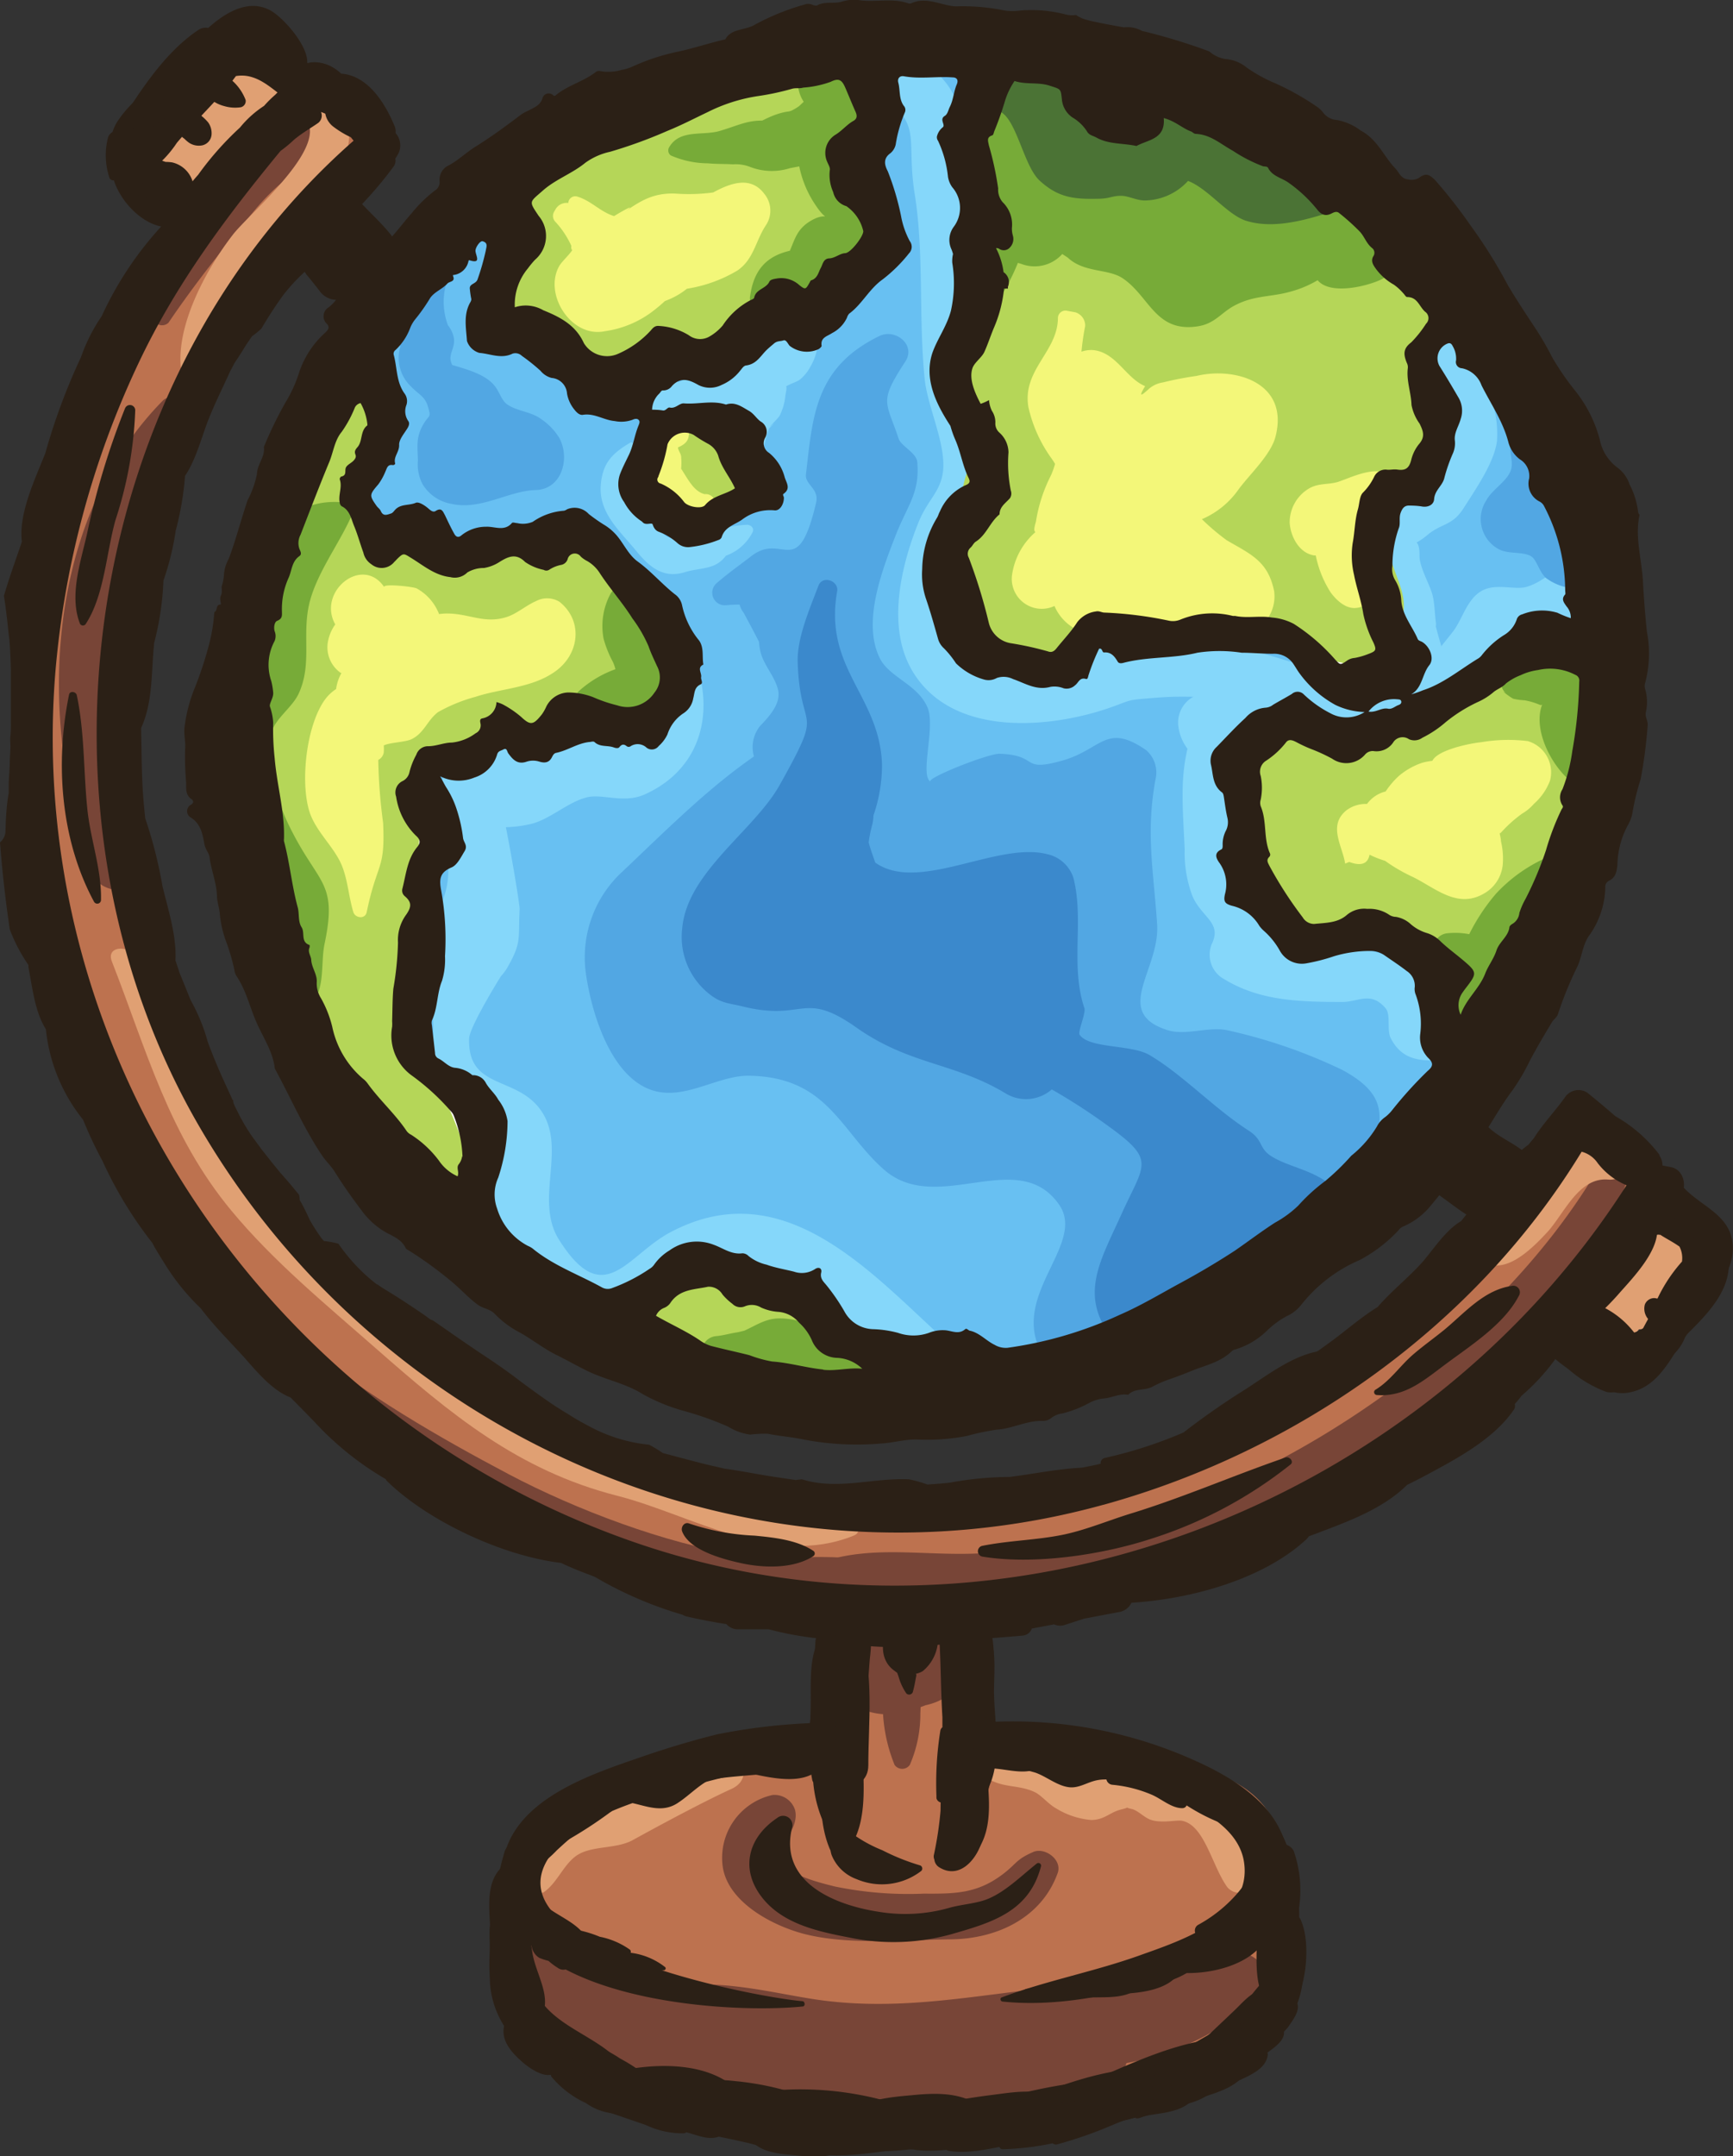 <svg xmlns="http://www.w3.org/2000/svg" viewBox="0 0 186.19 231.56"><rect x="0" y="0" width="186.19" height="231.56" fill="#333333" stroke="none"/><defs><style>.cls-1{fill:#fff;}.cls-2{fill:#68c0f2;}.cls-3{fill:#52a7e3;}.cls-4{fill:#3b89cc;}.cls-5{fill:#85d7fa;}.cls-6{fill:#b5d658;}.cls-7{fill:#f3f779;}.cls-8{fill:#77ab38;}.cls-9{fill:#4b7335;}.cls-10{fill:#2b2016;}.cls-11{fill:#bd724f;}.cls-12{fill:#784537;}.cls-13{fill:#e0a073;}</style></defs><g id="图层_2" data-name="图层 2"><g id="央铋_1" data-name="央铋 1"><path class="cls-1" d="M62.11,134.19c.46.28.91.57,1.36.87.29.19.59.39.89.57l.21.12c.74.35,1.46.74,2.19,1.13l1.1.57a12.12,12.12,0,0,0,1.31.49,26,26,0,0,1,5.49,2.47,2.46,2.46,0,0,1,.27.17c.22.08.68.2,1.13.34l1,.34c.35.12.71.22,1.07.33a33.55,33.55,0,0,1,4.1,1.47,12.9,12.9,0,0,1,2.41.25c.4.08.79.13,1.17.18,1,.13,1.94.27,2.89.48a21.88,21.88,0,0,0,5.33.2l.52-.09a21.66,21.66,0,0,1,4.4-.36,12.55,12.55,0,0,0,2.83-.18l.44-.12a21.14,21.14,0,0,1,3.7-.71l.33-.09a23.47,23.47,0,0,1,3-.7,13.29,13.29,0,0,1,2.24-.7l.06,0,1.1-.52a15.31,15.31,0,0,1,4.31-1.26c.34-.09.76-.2,1.25-.29a14.39,14.39,0,0,1,1.89-.51c.62-.28,1.24-.53,1.86-.74s1.22-.45,1.81-.69,1.15-.45,1.74-.65l.12,0a11.63,11.63,0,0,1,3.23-1.77l.1-.09.41-.34a19.13,19.13,0,0,1,2.94-2.17,25.61,25.61,0,0,1,8.81-6.54,4.66,4.66,0,0,0,1.13-.91,11.85,11.85,0,0,1,3.5-2.68c.62-.71,1.3-1.66,2-2.66.59-.83,1.18-1.66,1.8-2.47.46-.61,1-1.45,1.54-2.35.76-1.22,1.61-2.61,2.71-4.05.24-.36.46-.82.69-1.26l.24-.46c.82-1.55,1.71-3.07,2.62-4.58.09-.15.18-.3.28-.44a40,40,0,0,1,1.76-4.26,17.4,17.4,0,0,1,1.93-4.61l.23-.37a11.76,11.76,0,0,1,1.67-5.34,18.62,18.62,0,0,1,1.58-4.89c.23-1.14.52-2.15.77-3l.16-.55c0-.21.1-.91.14-1.42s0-.73.09-1.1a11.67,11.67,0,0,1-.05-2.61,11.66,11.66,0,0,1,.26-5.2c0-.36-.08-.71-.11-1.06l0-.39c-.21-2-.37-4-.48-6a13.18,13.18,0,0,0-.17-1.39,31.59,31.59,0,0,1-.39-4.68,16.13,16.13,0,0,1-3.73-7.32,13.63,13.63,0,0,0-.89-1.27l-.4-.54a31.31,31.31,0,0,1-2.8-4.25c-.4-.75-.71-1.38-1.1-2l-.46-.7c-1-1.54-2-3.08-3-4.67l-.93-1.59a28.08,28.08,0,0,0-2.22-3.52c-.32-.4-.63-.8-.93-1.21a12,12,0,0,1-3.5-1.45,12.29,12.29,0,0,1-3.53-3.3c-.59-.67-1.05-1.29-1.43-1.81a13,13,0,0,1-5.56-3.35c-.75-.46-1.55-.84-2.35-1.23l-.46-.21a26.94,26.94,0,0,1-3.09-1.66,15.34,15.34,0,0,1-5.18-2.54,12.61,12.61,0,0,1-2.92-3,12.71,12.71,0,0,1-7.58,1c-.6-.09-1.13-.19-1.66-.29l-.49-.09a17,17,0,0,1-4.34,0L105,11.66a10.33,10.33,0,0,0-1.36-.18,12.31,12.31,0,0,1-3.63-.22l-.7-.14a11.64,11.64,0,0,1-4.11-.19H95a27.66,27.66,0,0,1-2.77,0,13.9,13.9,0,0,1-1.77.22,10.83,10.83,0,0,1-2.58.33c-.66.29-1.38.66-2,1a13,13,0,0,1-1.87.78,10.81,10.81,0,0,1-3.73,1.61c-.61.14-1.22.32-1.83.49-1.1.31-2.19.6-3.3.84a12.34,12.34,0,0,0-2.55.81,15.28,15.28,0,0,1-3.87,1.2c-.4.08-.89.17-1.46.25l-.6.3-.4.19A11.34,11.34,0,0,1,64,20.24,15,15,0,0,1,62,21.4l-.13.06c-1.41,1.06-3.15,2.32-5,3.5l0,0a12.12,12.12,0,0,1-3.67,4.28c-.17.17-.32.36-.48.54l-.34.38c-.24.27-.46.54-.67.8a29.51,29.51,0,0,1-2.47,2.76,11.38,11.38,0,0,1-1.87,2.36,12.43,12.43,0,0,1-1.47,1.76,11.65,11.65,0,0,1-3.46,5.8l-.1.28a24.37,24.37,0,0,1-2.52,5.2c-.15.24-.49,1-.73,1.57,0,.1-.09.2-.13.3a14.83,14.83,0,0,1-.68,2.21,16.48,16.48,0,0,1-1.38,4.16c-.33.87-.6,1.75-.86,2.63-.39,1.25-.77,2.49-1.22,3.72l0,.08q-.06.41-.15.78t-.09.78a11.77,11.77,0,0,1-1.1,4.25c-.15.76-.31,1.45-.45,2l-.07.28a36.38,36.38,0,0,1-1.42,4.48l-.44,1.23c-.13.34-.28.77-.38,1.07a14.37,14.37,0,0,1,0,2.55s0,.26.06.5a11.26,11.26,0,0,1,.78,3,16,16,0,0,1,.85,2.58,12.47,12.47,0,0,1,.91,3.3c0,.08.08.27.12.46a21.18,21.18,0,0,1,.72,4,16.65,16.65,0,0,1,.3,2,1.59,1.59,0,0,1,.08.21l.14.42c.26.74.58,1.66.86,2.73a28.06,28.06,0,0,1,1.6,3.8c.13.36.24.71.4,1.06s.26.53.39.8A23.76,23.76,0,0,1,39.83,111c.35.68.7,1.36,1,2,.88,1.74,1.71,3.38,2.58,4.76a20.09,20.09,0,0,1,1.76,2.36c.56.9,1.22,1.85,2,3a15.11,15.11,0,0,1,3.76,2.8c1.44,1,2.69,2,3.83,2.87.9.71,1.59,1.34,2.26,2a1.14,1.14,0,0,1,.11.11,13.55,13.55,0,0,1,3.61,2.57l.39.23C61.51,133.83,61.81,134,62.11,134.19Z"/><path class="cls-2" d="M154.82,116.26c1.17-3.63-2.1-6.46-1.3-9.78a3.74,3.74,0,0,0-1.29-4.18c-1.75-1.19-8-1.21-11.45-1-5.94-5.41-12.17-20-.95-23,3.24-.85,7.43,2.71,10.24-1.27,1.16-1.64.44-4.32-1.94-4.18-1,.06-2.48.27-3.93.31a19.68,19.68,0,0,0-4.52-1.57h-.21a2.68,2.68,0,0,1-.38-1,2.4,2.4,0,0,0-3.19-1.88,60,60,0,0,0-17.65.31c-7.28,1.22-7.9,5-13-.53-5.72-6.24-1.2-9.08-.48-16,.45-4.38-1.42-8.32-1.19-12.75.18-3.59,1.21-7,1.14-10.66-.13-6.58-.92-12.86-.79-19.5,0-1.81-1.3-4.06-3.39-4C90.29,6,95.2,19.24,95.42,24.87c.46,12.1-17,12.56-26.68,15.18a2.78,2.78,0,0,0-2,2.69c-1.21.63-1.67,1.3-2.83.88-.54-1.9-1-3.39-3-4.69a3.55,3.55,0,0,0-2.71-.39,3,3,0,0,0-.84-.43,3.44,3.44,0,0,0-4.63-2.06,3.71,3.71,0,0,0-1.07-.34v0a2.72,2.72,0,0,0-.1-2.93A34.7,34.7,0,0,0,54,26.62c.76-2.77-3-4.35-5-2.89-2.49,1.83-4.4,5.81-5.49,9.63-.76,1.11-1.52,2.23-2.24,3.38a2.13,2.13,0,0,0,.49,3,2.94,2.94,0,0,0,.7,1,37.83,37.83,0,0,0-1.31,4.44,3,3,0,0,0,.27,2.19,12.91,12.91,0,0,0-.4,1.3,3.27,3.27,0,0,0,0,1.36c-1.91-.42-4.22,1-3.62,3.29.1.36.19.72.28,1.08a3.21,3.21,0,0,0,2.76,2.5,13,13,0,0,0,2.87-.17,4.66,4.66,0,0,0,2.57-1.2,4,4,0,0,0,4.58,3.26,5.42,5.42,0,0,0,3-1.24,9.37,9.37,0,0,0,4.18.62,10.26,10.26,0,0,0,3.45-.73c2,2.2,5,3.5,7.18,5.42,5.61,5,5.52,11.61,1.58,15.15-.12,0-.22,0-.35,0a64.25,64.25,0,0,0-9.59,1.75,5,5,0,0,0-.69-.14,6.85,6.85,0,0,0-5.33,1.17,25.71,25.71,0,0,1-3.63.12c-3-.15-4.95,4.15-2.78,6.27-.93,2.61-.89,6-1.57,11.09a3.9,3.9,0,0,0,.36,2.21c-.65,4.12-1.41,9.1.27,12.31,1,2,4.48,2.93,5,4,2,3.93.11,10.61,2,15.16,2.54,5.94,5.77,7.75,12.31,7.28,5.36-.39,10-3,15.86-1.53,4.56,1.13,6.79,3.73,10.69,5.66,11.93,5.9,24.15,1.21,35.41-3.38,9-3.66,15.28-9.84,21.29-17C150.8,121.11,154.06,118.65,154.82,116.26Z"/><path class="cls-3" d="M60.07,47a6.63,6.63,0,0,0-1.84-1.93c-1.15-.89-2.66-.88-3.74-1.64-.69-.48-.83-1.51-1.56-2.23-1-1.06-2.93-1.58-4.34-2a1.83,1.83,0,0,1-.2-.66c0-.84.59-1.43.33-2.43a3.08,3.08,0,0,0-.59-1.17,7.13,7.13,0,0,1,.07-5.22c.74-1.67-1.8-3.33-2.82-1.7a17.83,17.83,0,0,0-2.61,6.62,4.85,4.85,0,0,0,.07,2.11l.18.46a4.22,4.22,0,0,0,1.18,4.34c.69.74,1.42,1,1.74,2,.44,1.47.19.83-.54,2.17s-.53,2.32-.5,3.73c0-.43,0-.46,0,0A4.62,4.62,0,0,0,45.4,52a4.52,4.52,0,0,0,3.14,2.12c3.13.7,6.14-1.42,9-1.49S61.28,49.16,60.07,47Z"/><path class="cls-3" d="M147.44,127.47c-.58-5.69,3.69-8.85-3.26-12.58a56.47,56.47,0,0,0-12.39-4.26c-2-.39-4.41.62-6.36,0-6-1.9-.79-6.5-1.11-11.36-.38-5.71-1.24-9.81-.17-15.59a3.18,3.18,0,0,0-1-3.11c-4.32-3-4.78-.08-9,1.11-4.61,1.3-2.41-.59-6.78-.73-1.28,0-8,2.67-7.39,3-1.2-.69.57-5.93-.34-8-1.08-2.47-4.09-3.2-5.11-5.25-1.91-3.82.18-9.33,1.7-13.21,1.28-3.27,2.6-4.52,2.32-7.86-.08-1-1.73-1.71-2-2.51-1.35-4.06-2.17-3.88.71-8.28,1.19-1.81-1.07-3.58-2.76-2.76-7,3.37-7.19,8.76-7.91,14.86-.14,1.1,1.42,1.52,1.1,3-2,8.6-3.56,3.09-7,5.81-1.3,1-2.53,1.86-3.74,2.92a1.35,1.35,0,0,0,1.13,2.32c3.6-.29,6.87.61,9.82-.16a17.1,17.1,0,0,0-.1,8.45c.56,2.11,3.22,4.38,3.59,5.93.3,1.25-1.53,5.87-.23,8.9a9.83,9.83,0,0,0,6.32,5.48c4.41,1.24,5.69-1.79,9.05-2.52a1.06,1.06,0,0,0,.24-.22c.47.24.94.49,1.43.7,1.48-.23,2.94.42,4.68-.07A11.69,11.69,0,0,0,116,89.77c-.24,1.3.1,2.42,0,3.81-.35,4.24-2,6.88-3,11.11-.82,3.73.47,10.47,3.07,13.31,3.45,3.76,7.19,2.1,11.58,2.54,3.92.39,3,.17,7.35,2.55.54.3,3.29,1.07,3.59,1.45l.19.24c-.17-.11-.57-.14-.55,1.74,0,2.65,2.34,5.76,5.41,4.85l.55-.16C145.73,130.76,147.62,129.31,147.44,127.47Z"/><path class="cls-3" d="M91.06,75.56c.23-3.57-2-6.3-3.69-9.2C86.27,64.48,84.77,62,82.3,62c-.94,0-2,.31-2.21,1.31h0a0,0,0,0,1,0,0s0,.07,0,.12a.56.56,0,0,0,.25.5c.21.39.5.73.69,1.13.74,1.56.24,3.52.74,5.18.42,1.35,1.5,2.48,1.82,3.84.35,1.51-1,2.91-1.92,3.88a3.62,3.62,0,0,0-.48,3.79l.13.24c1.28,2.21,4.45,3.25,6.21.81C89,80.63,90.88,78.35,91.06,75.56Z"/><path class="cls-3" d="M119.51,140.75c7.24-2.75,19.93-4.41,22.45-12.26.61-1.93-.54-4.68-2.69-4.91a18.14,18.14,0,0,0-4-3.8c-.72-1.72-2.5-3-4.27-2.52-3.6-1.82-7.47-3.3-10.81-5.45-1.82-4.58-2-7.93-1.45-13a54.47,54.47,0,0,0-.56-7,5.18,5.18,0,0,0-.81-5.56l-.58-.67a5.08,5.08,0,0,0-6-1,6.74,6.74,0,0,0-3.16,3.26c-2.86.5-7.71-.2-8.47,2.44.59-2-.95-4.73-2.88-5.5-1.54-.62-3-1.23-4.29-1.71.67-5.21-2.91-11.13-1-16.24,1.14-3.13-2.63-5.91-5-3.25a4.15,4.15,0,0,0-.58.89,1.18,1.18,0,0,0-1,.49c.93-1.63-.48-4.68-2.67-3.41l-1.09.64.26-.29a2.57,2.57,0,0,0-1,3.93c1.08,2,2.12,4,3.1,6a3.37,3.37,0,0,0,.94,1.14c0,2.14.9,4.88,0,7,.14-.55-.74-.2-2,.63-5.46,3.6-10.11,8.31-15.07,13a12.49,12.49,0,0,0-3.94,10.89c.55,4,2.53,10.91,6.93,12.53,3.58,1.31,7.17-1.55,10.62-1.49,8.4.14,9.75,5.85,14.39,10,5.74,5.2,14.47-2.54,18.91,3.85,2.83,4.07-4.67,9.24-2.24,15.18a3.15,3.15,0,0,0,3.33,1.84l.78-.12a4.31,4.31,0,0,0,3.58-3.66A9.13,9.13,0,0,1,119.51,140.75Z"/><path class="cls-4" d="M143.89,131a4.39,4.39,0,0,0-1.41-4.1c-1.87-1.34-4.39-1.71-6-2.8-1.23-.83-.78-1.68-2.3-2.66-3.74-2.4-7.07-6-10.69-8.14-2-1.15-6.43-.66-7.5-2.17-.22-.32.7-2.32.51-2.87-1.54-4.64,0-9.42-1.18-14a3.81,3.81,0,0,0-2.83-2.53c-5.35-1.37-13.81,4.22-18.45.91-.3-.85-.57-1.59-.71-2.18a13.92,13.92,0,0,1,.38-1.88,4.51,4.51,0,0,0,.13-1,16.43,16.43,0,0,0,.92-5.5c-.25-7.37-6.28-10.26-4.82-18.57.2-1.13-1.54-1.76-2-.63-.93,2.46-2.32,5.62-2.24,8.25.27,8,3,4.36-1.94,13.19-2.75,4.9-9.9,9.33-10.46,15.33a7.81,7.81,0,0,0,2.78,7c1.36,1.13,2.17,1.06,3.8,1.46,6.6,1.6,6.36-1.82,12.14,2.25s10.5,3.71,16.11,7.12A4.21,4.21,0,0,0,113,117a63.44,63.44,0,0,1,5.8,3.74c5.5,3.92,4.18,4.13,1.68,9.67-2.25,5-4.6,8.67-1,13.3,1.24,1.58,3.77,1.73,5.44.88C130.54,141.79,143.13,138.05,143.89,131Z"/><path class="cls-5" d="M152.72,73.51c-12.28.7-21.92-8.49-35-3.66-2.73,1-1.57,2-5.73,2.21-.42,0-4.41-.82-4.9-1-2.09-.65-2.32.94-4.49-1.52-3.19-3.61.47-10.16,1.78-14,1.74-5.14.3-6.54-.6-12.56S105,30.86,105,25.05c0-4.87-.8-22.69-10.08-16.73a1.36,1.36,0,0,0,.1,2.32c4.07,2.83,2.31,4.4,3.27,10.3,1,6.35.39,13.07,1.05,19.71.3,3,2.19,6.75,2,9.72-.2,2.46-1.65,3.18-2.7,5.83-1.89,4.73-3.37,11.21-.63,15.84,4.28,7.22,14.82,6.17,21.13,4,2.72-.94,1.59-.83,5.36-1.13a36,36,0,0,1,10.39.77c8.31,1.87,10.53,3.66,18.38-.26A1,1,0,0,0,152.72,73.51Z"/><path class="cls-5" d="M154.88,112.35c-1.85-4.66-1.3-8.68-7.15-10.12-2.17-.54-4.22,0-6.24-.39-.39-.07-2.84-2.62-5-2a1.47,1.47,0,0,0-.28.12c0-2.74-3.12-4.17-3.52-6.73-.25-1.55.63-3.6.64-5.37,0-2.85-.22-4.43.39-6.42,0,0,0,0,.05,0a6.38,6.38,0,0,0,1.31-3,5.3,5.3,0,0,0,1.68-3.16A2.84,2.84,0,0,0,134.6,72c-.89-.23-1.32-.88-2.07-1.4a1.31,1.31,0,0,0-1.89.81c-.1.44-.32,3.07-.37,3.06a3.18,3.18,0,0,0-3.69,3.34,5,5,0,0,0,1,2.6c-.8,3.43-.5,6.36-.3,10.82a13.19,13.19,0,0,0,.83,5c1,2.32,3.21,2.85,2.08,5.15a3,3,0,0,0,1,3.57c4,2.59,8.47,2.64,13,2.66,1.77,0,3.09-1.19,4.67.67.6.7.1,2.37.57,3.24,1,1.92,2.48,2.37,4.44,2.37A1.07,1.07,0,0,0,154.88,112.35Z"/><path class="cls-5" d="M80.87,57.13c.19-.42-.23-.79-.63-.77a14.28,14.28,0,0,0-3.92.77c-.83.3-.11.23-1,.4-.71.13-1.65.25-2.36.33-1.84.2-2.15-1.36-3.44-2.54C67.19,53.2,67,50.6,68,47.72a.18.18,0,0,0-.25-.2c-1.86,1.09-3,2.12-3.2,4.52-.26,3,2,4.94,3.7,7,1.39,1.72,2.91,3.15,5.29,2.42,1.75-.54,3.3-.22,4.45-1.78A5.17,5.17,0,0,0,80.87,57.13Z"/><path class="cls-5" d="M82.2,47.45A10.62,10.62,0,0,1,82.63,46c.38-.36.74-.73.28-.33-.67.59.66-.71.84-1a6.09,6.09,0,0,0,.62-2.09c0-.16.22-1,.08-1.08.39-.26,1.21-.5,1.51-.75a4.54,4.54,0,0,0,1.14-1.43,6,6,0,0,0,.76-3.74A.65.65,0,0,0,87.1,35c-.68.21-1.51.79-2.17.91s-1.24-.12-1.85,0c-2,.31-3.12,1.61-3.88,3.4s-1.5,5.22.1,6.75a5.27,5.27,0,0,0,.76,2A1.21,1.21,0,0,0,82.2,47.45Z"/><path class="cls-5" d="M80.49,41.37c-.44-3.11-3.95-1.85-5.75-1.13-.5.2-1,.43-1.44.64a2.66,2.66,0,0,0-.39.16,3.68,3.68,0,0,0-3-.16,1.65,1.65,0,0,0-.78,2.49,6.83,6.83,0,0,0,2.44,2,3.36,3.36,0,0,0,2.79-.14A25.26,25.26,0,0,0,77,44.07a5.17,5.17,0,0,1,1.31-.7,7.26,7.26,0,0,0,1.58-.23C80.74,42.83,80.58,42,80.49,41.37Z"/><path class="cls-5" d="M104.09,146.14c-8.63-7-18.62-21-32.12-13.77-4.66,2.49-7.09,8.44-11.93.74-2.61-4.17.79-9.65-1.79-13.66s-8-2.29-7.85-7.89c0-1.08,2.63-5.46,3.42-6.72a5.9,5.9,0,0,0,.68-.91c1.59-2.77,1.16-3.12,1.33-6.31,0-.47-.79-5.34-1.48-8.78A13.46,13.46,0,0,0,57,88.5c2-.45,3.9-2.28,5.94-2.84,1.78-.5,4,.71,6.37-.36,8.78-4,7.49-14.74,1.38-20.18a.54.54,0,0,0-.89.25c-1.17,6,5.43,10.6-4.38,12.44-1.83.35-13.67,2-12.14,3.9a3.11,3.11,0,0,0-4.87.27c-3.08,4.39.7,8.54-.47,13.5-.73,3.08-2.72,4.3-2.58,8.38.16,4.39,1.28,3,1.19,7.26-.15,6.94,4.46,7,6.11,12.84.34,1.23-1,3.21-.7,4.77a13,13,0,0,0,3.39,6.45c2.29,2.7,6.3,5.75,9.94,5.84,7.67.21,9.59-5.28,19-2.32,6.7,2.11,11.46,7.67,18.92,9.26A1.07,1.07,0,0,0,104.09,146.14Z"/><path class="cls-2" d="M170.21,65.45c.1-.32.2-.65.31-1,.54-1.76-.89-2.92-2.4-3.18-1.09-2-1.15-5.2-1.56-7.08-.6-2.74-1.44-5.49-2.11-8.22-.83-3.34-2.47-6.27-3.84-9.41s-6-2.25-7.06.65a11.11,11.11,0,0,0-.34,5.75,19.56,19.56,0,0,0,.82,3.27c.06.19.58,2.56.8,2.26a30.83,30.83,0,0,1-1.27,3.18c-.24-.22-2.65,1.53-3.08,1.55a3.73,3.73,0,0,0-3.66,4.56c.81,3.82,1.51,8.56,3.41,12a3.5,3.5,0,0,0,2.51,1.66,4,4,0,0,0-1.3.84c-1,1.11.23,3.33,1.65,2.34.64-.44,1.88-.48,2.63-.94a6.76,6.76,0,0,0,.93-.91,1.94,1.94,0,0,0,.4-.06c3.28-1.14,5.63-4,8.77-5.29.08,0,.14.11.23.15C167.92,68.53,169.66,67.2,170.21,65.45Z"/><path class="cls-5" d="M171,60.62a1.72,1.72,0,0,0-2-.48c-1.81.8-3.15,2.36-5,2.89-1.28.37-3.31-.45-4.85.45s-2,2.93-3,4.29c-.11.15-.67.84-1.3,1.63-.17-.6-.38-1.31-.59-2.13a1.41,1.41,0,0,0,0-.48c-.11-.87-.12-1.77-.3-2.66-.25-1.26-1.48-3.15-1.45-4.5,0-.89-.15-1.24-.32-1.36a7.9,7.9,0,0,0,1.26-.89c1.53-1.22,2.6-.91,3.82-2.84s3.26-4.83,3.56-7.16a11.54,11.54,0,0,0-.58-4.47,13.6,13.6,0,0,0-1.7-2.86c-1.39-1.56,0-1.81-2-1.23,1.74-.51,1.55-2.45.58-3.42l.06,0-.58-.48a2.44,2.44,0,0,0-3.74.79c-1.12,2.29-.65,4.38.34,6.65,1.69,3.86,3.13,5.79-.36,9.56-2,2.16-5.17,1.67-5.68,5.16s2.1,7.11,2.31,10.54a2.38,2.38,0,0,0,2,2.11c-.76-.06.64,2.09.65,2.05s-1.08,1.09-1,1a2,2,0,0,0,1.24,3.16c2.06.54,4.19-1.81,5.65-3,1-.79,1.81-1.73,2.79-2.53a7.92,7.92,0,0,0,.73-.66c-.08.19,0,.45,1.1.4C166.49,70,175.81,65.84,171,60.62Z"/><path class="cls-3" d="M172.85,60.78c-.78-1.57-1.91-2.92-2.79-4.38A5.13,5.13,0,0,0,167,54.14a14.44,14.44,0,0,0-1.43-.27c.06-.13.13-.25.15-.3a7.07,7.07,0,0,0,1.11-2.8,4,4,0,0,0-2.58-4.11,1.51,1.51,0,0,0-2,1.36c0,.94.35,1.72.06,2.52-.43,1.17-2,2.05-2.6,3.16A3.67,3.67,0,0,0,161.06,59c1,.53,2.61.21,3.47.76.58.37.89,1.8,1.63,2.36a5.68,5.68,0,0,0,6.19.31A1.22,1.22,0,0,0,172.85,60.78Z"/><path class="cls-6" d="M79,53.82a2.38,2.38,0,0,0-.1-3.24,2.54,2.54,0,0,0-.27-2.08,3.27,3.27,0,0,0-2.09-1.42,2.46,2.46,0,0,0-2.25-1.86c-1.65-.06-2.55.87-3.23,2.27a1.2,1.2,0,0,0,0,.33s0,.08,0,.08,0,.11,0,.16a2.3,2.3,0,0,0-.66,1,2.49,2.49,0,0,0-.71,1.74,2.56,2.56,0,0,0,2.88,2.68,2.16,2.16,0,0,0,.92,1,3,3,0,0,0,1.83.37,3.7,3.7,0,0,0,.61-.16A3.19,3.19,0,0,0,79,53.82Z"/><path class="cls-6" d="M93.75,24.74a6,6,0,0,0-.08-3.64,12.14,12.14,0,0,0-1.56-1.9,10.18,10.18,0,0,0,1.44-4.49,1.94,1.94,0,0,0,0-.59A3.16,3.16,0,0,0,94,12.85a4.78,4.78,0,0,0-1.22-3.37C90.48,7,87.46,8.4,84.64,8.69c-4.36.46-8.75-.32-12.94,1.38C68.14,11.5,64.49,13,61,14.54a7.29,7.29,0,0,0-2.76,2.18c-1.29.3-2.43.84-2.71.88-2.11.28-3.47,3.21-1.49,4.65a6.25,6.25,0,0,0,2.19,1.13,14.23,14.23,0,0,0-2.86,5.06c-1.36,5.16,2,6.54,5.82,7.65a4.19,4.19,0,0,1,2.59,1.4c1.37,1.13,2,2.46,4,2.55,2.64.12,3.57-2.38,5.69-2.8-1.39.28,1.86,1,3,1.1A3.86,3.86,0,0,0,78,37c2.09-3,5.15-2.56,7.77-4.7-.07.06.61-.69,1.19-1.31a4.23,4.23,0,0,0,2.39-.05C91.31,30,93.21,26.84,93.75,24.74Z"/><path class="cls-6" d="M150.83,65.05c0-2.26-1.67-4.42-1.65-6.73,0-1.26,1.15-2.51,1-3.8-.06-.59.06-1.37,0-1.87a6.1,6.1,0,0,0,2.77-1.5c3.79-4.9-1.74-10.95-.32-15.43a3.88,3.88,0,0,0,1.56-2.14l.3-.63c1.79-3.08-1.11-6.59-4.05-6.24-3.45-3.69-6.85-7.52-10.58-10.9a16.58,16.58,0,0,0-8.76-4.61c-1.06-.14-2.16.72-3.24.68a3.93,3.93,0,0,1-.87-.12,5.27,5.27,0,0,1,.93.82,4.23,4.23,0,0,0-4.91-.91c-3.11,1.42-4.72.35-6.84-1.5a3.38,3.38,0,0,0-3.38-3.75,19.32,19.32,0,0,0-3.93.58,1.8,1.8,0,0,0-1.24,1.69c-3.05,3-2.21,8.15-2.21,13.06,0,3.91-.94,7-1.31,10.87-.17,1.74.27,3.33,0,5.09s-1.61,2.68-1.42,4.6,1.54,2.81,2.34,4.54a2.25,2.25,0,0,0,.5.76,9.14,9.14,0,0,0-1,1.64c-1.72,3.26-1.67,8.37-1.74,12,0-1.62.09,4.52,1.82,6.53,2.33,2.7,4.85,2,6.89,2.27a4.57,4.57,0,0,0,4.36-1.49c2.2-3,14.54-.79,19.13,0C141,69.45,150.69,76.23,150.83,65.05Zm-34.71-6.88a5.4,5.4,0,0,0,1.48-2.79c.24-1.25.38-2.51.54-3.77.11-.35.2-.71.3-1.06a4.89,4.89,0,0,0,5.44.81,13.21,13.21,0,0,0,1.34,3.25,3.5,3.5,0,0,0,.71.82,3.71,3.71,0,0,0,1.8,3.11c-1.33,0-2.59-.07-3.72-.17A37.38,37.38,0,0,0,116.12,58.17Z"/><path class="cls-6" d="M127.05,11.76c-.59-.38-.68-.16,0,0Z"/><path class="cls-6" d="M132.67,53.38a2.49,2.49,0,0,0-.29-.11,4.1,4.1,0,0,0-1.84-1.61,21.68,21.68,0,0,0-7.65-1.57c-2-.11-4.53-.44-6.37.6-3,.57-5.33,4.55-3,7.09a3,3,0,0,0,.16.42c4.09,6.86,15.63,4.21,19.67-1.5A2.18,2.18,0,0,0,132.67,53.38Z"/><path class="cls-6" d="M163.42,104.67c2.25-4.62,3.75-10.08,5.31-15,1.31-4.15,7.48-19.77-2-19-2.91.23-7.35,2.17-9.76,3.83-1.62,1.12-2.83,3-4.71,3.67s-4.93.64-7,1c-3.63.57-1.5-.29-1.15,1.68-.26-1.46.15-.36.31.39l-.32.06c-.57-1-.75-2.08-2-2.74a4.24,4.24,0,0,0-1.6-.43,2.72,2.72,0,0,0-3.08.39c-.36.31-.67.65-1,1a10.08,10.08,0,0,0-2.79,3.16,3.2,3.2,0,0,0,.75,3.94c0,2.38-.17,4.82.68,7a8.4,8.4,0,0,0,2.05,3.11,7.32,7.32,0,0,0,1.39.66c1.46,2.76,5.33,4.37,8.15,1.85a3,3,0,0,0,.52.4c2.09,1.14,4.36,1.71,6.41,2.89a3.09,3.09,0,0,0,1.63.36,12.49,12.49,0,0,0,0,4.72,2.94,2.94,0,0,0,4.19,1.91C161.35,108.64,162.47,106.63,163.42,104.67Z"/><path class="cls-6" d="M72.92,72.82c-.74-3-2-4.6-4-6.88-2.22-2.56-.84-2.65-3.87-5.47-2.25-2.11-4.82-2.25-7.85-2.2-1.47,0-3,.43-4.49.41a19.43,19.43,0,0,0-1.94.82A4.66,4.66,0,0,0,48.11,58c-1.52-.15-3.76.94-4.89.79-2.21-.3-1.53-1.16-4.09-2.65a4.81,4.81,0,0,0-1.23-.56,25.31,25.31,0,0,1,.92-4c1.06-3.44,4.38-11.65-2.55-11.45a3.22,3.22,0,0,0-2.68,5c-.22.47-.43.94-.63,1.42a17.67,17.67,0,0,0-1.87,4.89,21.17,21.17,0,0,0-.78,3.49A5.33,5.33,0,0,0,28,56.5a8,8,0,0,0-1.25,8.83c0,4,.38,8.14.27,12.16-.08,3.22-.71,6.59-.38,9.78a4.08,4.08,0,0,0,1.46,2.85,43,43,0,0,0,.71,6c.91,4.6,6.83,4.94,9.43,1.79,2.67.4,5.81-1,6.33-3.93a39.35,39.35,0,0,0,.39-10.55v0c2.37-.28,4.68-2,6.94-3.58a23.62,23.62,0,0,0,2.86-.71c2-.86,2.51-1.91,4.83-1.83,3.82.13,7.63,3.34,11.62.27A4.3,4.3,0,0,0,72.92,72.82Z"/><path class="cls-6" d="M56.82,74.73c-.66.33-1.36.68-2,1-.13,0-.94.32-.93.31l-.09,0c-.63.06-.94.61-1.13,1.16a1.57,1.57,0,0,0,.46,1.53c1.64,1.68,4.65,1.07,6.19-.44S58.78,73.74,56.82,74.73Z"/><path class="cls-6" d="M50.52,124.33c-1.54-3-1.93-5.53-4.07-8.21C45,114.27,44.1,113.19,43.7,111a27.16,27.16,0,0,1-.13-7.9c.11-1.13.42-2.46.42-3.57v-.09c.08-.38.15-.76.23-1.13a1.16,1.16,0,0,0,0-.16c0-.13,0-.25.08-.38a4.1,4.1,0,0,0,0-1.88,19.84,19.84,0,0,0-.39-4.74,2.17,2.17,0,0,0-1.72-1.44l-.39,0a2,2,0,0,0-2.07,1.28c-.4.55-.8,1.11-1.18,1.69a3.53,3.53,0,0,0-1.72,1.49c-.36-3.59-5.85-5.48-7.48-1.55-2.23,5.34-1.55,15.33.94,20.47,1.54,3.18,4.15,5.47,6.58,7.91,2.71,2.71,5.14,5.69,8.06,8.18C48.28,131.94,52.36,127.94,50.52,124.33Z"/><path class="cls-6" d="M95.07,149.22c-2.59-1.49-4.34-4.45-6.88-6.2-2-1.35-3.47-3.49-5.58-4.6a10,10,0,0,0-6.09-.79,3.51,3.51,0,0,0-1.14-.11,30.9,30.9,0,0,1-3.59.16A3.83,3.83,0,0,0,68,141.49a2.18,2.18,0,0,1,0,.25,3.87,3.87,0,0,0,2.82,3.65,11.07,11.07,0,0,0,3.59.13,17.63,17.63,0,0,0,1.77,0,11.14,11.14,0,0,1,2.65.94c1.3.72,2.19,2.46,3.48,3.32,3.38,2.26,9.25,3.83,12.77,1.11A1.06,1.06,0,0,0,95.07,149.22Z"/><path class="cls-7" d="M75.71,53.07c-1.17-.28-1.8-1.62-2.53-2.73a7,7,0,0,0,0-1.3c0-.28-.37-.76-.33-1h0l.19-.08c1-.5,1-1,1-2.07a.54.54,0,0,0-.7-.46c-.55.22-1-.14-1.59,0a3.11,3.11,0,0,0-2,1.92c-.2.56-.21,1.11-.43,1.63a4,4,0,0,0-.5,2.39,2.66,2.66,0,0,0,1.77,2.12c.22.07.57.19.5.13a7,7,0,0,1,.81.49c.66.47,1.07,1.13,1.92,1.34a3.4,3.4,0,0,0,2.12-.36A1,1,0,0,0,75.71,53.07Z"/><path class="cls-7" d="M60.11,64.63a2.54,2.54,0,0,0-2.53-.07c-1.08.47-2,1.32-3.1,1.69-2.37.78-4-.32-6.31-.36a6.24,6.24,0,0,0-1,.06,2,2,0,0,0-.13-.31,5.31,5.31,0,0,0-2.28-2.45c-.41-.2-3.74-.54-3.47-.13-2.35-3.48-7.25.47-5.27,4a4.56,4.56,0,0,0-.82,2.06,3.36,3.36,0,0,0,1.41,3.15l.08,0A4.78,4.78,0,0,0,36.11,74v0a4.67,4.67,0,0,0-1.21,1.15c-2,2.8-2.65,8.82-1.66,12,.7,2.21,2.72,3.83,3.53,5.91.61,1.58.69,3.22,1.19,4.89.2.66,1.28.81,1.44,0,1.13-5.44,2-4.42,1.76-9.58a58.43,58.43,0,0,1-.52-6.76,1.08,1.08,0,0,0,.59-.81,4.59,4.59,0,0,0,0-.74c.65-.33,2.3-.34,3-.68,1.37-.68,1.65-2,2.83-2.9a17.37,17.37,0,0,1,4.05-1.65c2.58-.86,5.8-.93,8.23-2.51C62.25,70.51,62.76,66.74,60.11,64.63Z"/><path class="cls-7" d="M147.7,88.93l-.29.13a.15.15,0,0,0,.07.28h.32C148.11,89.32,148,88.79,147.7,88.93Z"/><path class="cls-7" d="M161.47,92.58a8,8,0,0,0-.21-2.23c0-.29-.09-.58-.14-.86,0,0,.08,0,.17-.1a14.26,14.26,0,0,1,2.23-2,5.11,5.11,0,0,0,1.29-1.07,6.27,6.27,0,0,0,1.72-2.48,3.49,3.49,0,0,0-2.39-4.25,17.33,17.33,0,0,0-5,.12c-1.15.11-4.68.81-5.25,2a6.89,6.89,0,0,0-1.1.21,7.67,7.67,0,0,0-2.46,1.38A8.89,8.89,0,0,0,148.87,85a3.53,3.53,0,0,0-2,1.34,3.46,3.46,0,0,0-2.22.69c-2,1.63-.43,3.79-.13,5.72l.44-.18c1.26.47,2,.22,2.18-.78a10.94,10.94,0,0,0,1.67.66,17.88,17.88,0,0,0,3,1.74c2.5,1.24,4.84,3.49,7.75,1.7A4,4,0,0,0,161.47,92.58Z"/><path class="cls-7" d="M82.32,24.14a2.83,2.83,0,0,0-.21-3.33c-1.45-1.92-3.58-1.18-5.49-.14a19.8,19.8,0,0,1-4.07.12c-2.32-.08-3.66.72-5.49,2,1.61-1.13-.35-.05-1.08.42-1.52-.47-2.45-1.66-4-2.11a.75.75,0,0,0-.92.69l-.14,0a1.36,1.36,0,0,0-1.2.63l-.18.31a.89.89,0,0,0,.11,1.07,9.64,9.64,0,0,1,1.79,2.73c-.09-.27-.1.15,0,.31-.09.06-.11.08,0,0a.07.07,0,0,0,.06,0c-.37.57-1.18,1.28-1.45,1.79-1.65,3.05,1.37,7.7,4.94,6.94a11,11,0,0,0,5.27-2.24c.4-.31.79-.64,1.18-1a8.85,8.85,0,0,0,1.12-.5,8.07,8.07,0,0,0,1.24-.82,15.2,15.2,0,0,0,5.4-1.94C81,27.87,81.17,25.84,82.32,24.14Z"/><path class="cls-7" d="M136.89,63.48c-.66-3.22-2.49-3.94-5.08-5.45a24.29,24.29,0,0,1-2.68-2.27,9.22,9.22,0,0,0,3.93-3.19c1.18-1.61,3.56-3.8,4-5.77,1.42-5.75-4.41-7.41-8.49-6.43a36.06,36.06,0,0,0-3.62.7,3,3,0,0,0-1.48.66c-1,.93-1.1.84-.44-.26C121,40.63,120,38,117.64,37.62a3.08,3.08,0,0,0-1.45.15,26.61,26.61,0,0,1,.4-2.76,1.49,1.49,0,0,0-1.06-1.47l-.87-.16a.81.81,0,0,0-1,.75c0,3.64-3.86,5.58-3.17,9.6A15,15,0,0,0,113,49.27c.15.22.26.39.35.55a7.52,7.52,0,0,1-.57,1.5,16.38,16.38,0,0,0-1.48,4.7s-.26.81-.15,1l.08.14a7.5,7.5,0,0,0-2.51,4.67,3.22,3.22,0,0,0,4.57,3.25,5.1,5.1,0,0,0,2.35,2.52,4.77,4.77,0,0,0,4.19.14,6.87,6.87,0,0,0,4.36,1.46c2.94,0,7.78,0,10.27-1.33A4.19,4.19,0,0,0,136.89,63.48Z"/><path class="cls-7" d="M147.22,63.9a7,7,0,0,0-.73-2.16c-.17-.55-.08-1.24-.24-1.73,0-.09.05-.14.08-.2l.18-.27a4.87,4.87,0,0,0,.22-.68,5.76,5.76,0,0,0,2.51-2c1.07-1.43,1.77-4.92-.26-6-1.5-.78-4,.5-5.22.89-1,.32-2,.1-3.07.68a4.23,4.23,0,0,0-2.13,3.7c.08,1.45,1,3.27,2.62,3.52l.18,0a11.57,11.57,0,0,0,1.62,4c.63.84,1.65,1.8,2.79,1.63A1.58,1.58,0,0,0,147.22,63.9Z"/><path class="cls-8" d="M90.53,29.4a32.21,32.21,0,0,1,1.81-2.79c2.33-4.06-.46-6.05-2.17-9.22a2.15,2.15,0,0,0,0-2.83,7.07,7.07,0,0,0-3-2.17c-1.78-.93-3.65-.27-5.27.56-1.7,0-2.59.52-4.56,1.11-1.82.54-4.27-.2-5.42,1.71a.67.67,0,0,0,.14.92,10.08,10.08,0,0,0,4,.85c.9.09,1.79.05,2.68.11a4.24,4.24,0,0,1,1.91.3,6.48,6.48,0,0,0,4.22.11l1-.19a11.44,11.44,0,0,0,1.8,4.23c1.34,2,1.36.54-.45,1.55-1.58.88-1.8,2-2.36,3.28-2.61.61-3.91,2.15-4.29,5,0,0,0,0,0,0s0,.07,0,.11A1,1,0,0,0,82,33c2.26-1.37,4.64,1,6.94-.85C89.94,31.32,90.06,30.45,90.53,29.4Z"/><path class="cls-8" d="M93.7,10.13C93.11,8.08,90.86,5,88.37,5.41a3.5,3.5,0,0,0-2.63,3.22,3.69,3.69,0,0,0,.61,2.3l-.5.47a5.5,5.5,0,0,1-1.36.71c-.47.23-.76.66-1.18.9a.91.91,0,0,0-.45,1c.53,2.42,3.64,3.32,5.82,2.54a8,8,0,0,0,3.68-2A4.56,4.56,0,0,0,93.7,10.13Z"/><path class="cls-8" d="M150.18,25.25c-1.74-3.68-6-4.48-10-5.71a4.67,4.67,0,0,0-2.7-3.19,12.22,12.22,0,0,0-4.06-.13,4.67,4.67,0,0,0-1.07-3.53c-1.05-1.7-3-2.9-4.91-2.21a40.5,40.5,0,0,1-3.94,1.64,4.86,4.86,0,0,0-2.85,2.58,3.46,3.46,0,0,1-3-.75c-1.52-1.37-2.16-5.27-3.88-7.21-1.43-1.61-3.76-1.37-5.49-.57-3.18,1.48-3.77,4.8-3.4,7.92s.71,6.38,1.26,9.52a8.35,8.35,0,0,0-.45,1,11.34,11.34,0,0,0-.21,2.07c-.21,1.39-1.11,5.83-.3,5a1.06,1.06,0,0,0,1.3,1.65c.56-.29.48-.63.81-1.1a24.06,24.06,0,0,0,2.07-4l.36.11a4,4,0,0,0,4.41-1.06l0,0,.58.38c1.76,1.66,4.32,1.17,5.9,2.22,2.9,1.94,3.51,5.85,8.05,5.17,1.95-.29,2.56-1.56,4.18-2.34,2-1,3.78-.81,5.81-1.39a11.66,11.66,0,0,0,2.82-1.17l.09-.06c1.42,1.72,5.7.55,7-.16A4,4,0,0,0,150.18,25.25Z"/><path class="cls-8" d="M172.72,78.07c0-1.88.37-3.77-.84-5.42a5.86,5.86,0,0,0-6.07-1.89c-1.2.25-3,.3-4.15,1.64a1.41,1.41,0,0,0,.31,2.17c-1.18-.82.31.36.64.48a7.05,7.05,0,0,0,1.2.16,7.47,7.47,0,0,1,1.61.48c.14.07.22,0,.27,0a2.2,2.2,0,0,0-.13.37c-.69,2.6,1.13,6.1,3.1,7.76a1.36,1.36,0,0,0,1.61.19A7.41,7.41,0,0,0,172.72,78.07Z"/><path class="cls-8" d="M169.31,92a1.07,1.07,0,0,0-1.13-.63A16.43,16.43,0,0,0,160.71,96a21.09,21.09,0,0,0-2.86,4.33,7.86,7.86,0,0,0-2.24-.11,1.64,1.64,0,0,0-1.38,2.44c.11.25,1.28,1.68,1.26,1.73a3.34,3.34,0,0,0,5,3.58c2.65-1.73,4.47-5.53,6.3-8.06C168.31,97.73,170.29,94.76,169.31,92Z"/><path class="cls-8" d="M160.79,105a1,1,0,0,0-1-1.15,7.36,7.36,0,0,0-5.06,4.36l.08,0a2.16,2.16,0,0,0,3.4,2.38C159.75,109.38,160.59,106.81,160.79,105Z"/><path class="cls-8" d="M92.75,149.36a2.48,2.48,0,0,0,0-2.42c-2.06-2.67-5.38-5.35-9-5.35-1.49,0-2.53.76-3.78,1.32-.25.06-.61.16-.84.19-.7.11-1.43.32-2.12.39a1.69,1.69,0,0,0-1.54,1.19c-1.14,3,4.68,5.16,6.86,4.9,0,0,.44-.05.72-.11.23.14.62.32.73.39A19,19,0,0,0,87,151.61,4.54,4.54,0,0,0,92.75,149.36Z"/><path class="cls-8" d="M33.87,108.35c.28-.16.1-1.25.22-1.52.72-1.62.42-3.74.78-5.46,1.44-6.86-.71-6.26-3.88-12.84-1.28-2.65-2.67-7.19-1.78-10,.46-1.41,2.2-2.6,2.86-4,1.44-3.08.44-6,1.07-9.29s3.12-6.56,4.47-9.5a1.21,1.21,0,0,0-1-1.81C28.75,53.38,26,62.54,26,69c0,5.82-2.21,10.35-1.46,16.64.68,5.55,3.93,9.73,4.88,14.74.4,2.14,0,8.25,3.1,8.83a1,1,0,0,0,1.1-.7Z"/><path class="cls-8" d="M72.53,74.17a8.83,8.83,0,0,0-.85-5.81c-.74-1.65-1.2-3.75-2.49-5a2.28,2.28,0,0,0-3.58.38,7.33,7.33,0,0,0-.77,4.82,11.52,11.52,0,0,0,1,2.51,4.46,4.46,0,0,1,.28.8,11.8,11.8,0,0,0-4,2.42,4.34,4.34,0,0,0-.74,2.43c.07-.89,0,.09,0,.24l.13.3a1,1,0,0,0,1.19.46,8.77,8.77,0,0,1,2-.06,17.11,17.11,0,0,1,3.26-.41C70.17,77.36,71.9,76.52,72.53,74.17Z"/><path class="cls-9" d="M146.2,20.27c-3-3.08-5.92-1.87-9.68-2.66-3.3-.7-5.69-4.49-9.24-4.6-1.47,0-2,.53-3.2,1-.61.26.33.82,0,.76-1.73-.34-2.83-2-4.85-2.11a4.78,4.78,0,0,0-1.4.19c-1.46-2.25-2.46-4.85-5.18-6.21-3.34-1.66-6.19-.25-7.81,2.87a1.75,1.75,0,0,0,1.86,2.36c2.37-.35,3.06,5.75,5,7.53s3.59,2,6.12,1.95c1.46,0,1.58-.32,2.63-.32.81,0,1.68.52,2.59.5a6.41,6.41,0,0,0,4.6-2.1c2.14.81,4.23,3.65,6.24,4.28,3.74,1.17,8.31-.73,11.85-1.84A1.06,1.06,0,0,0,146.2,20.27Z"/><path class="cls-9" d="M126.24,9.92a3.43,3.43,0,0,0-2.82,3.93c.19,1.14,1.73,2.25,2.78,1.26a9.92,9.92,0,0,0,1.85-2.41A1.94,1.94,0,0,0,126.24,9.92Z"/><path class="cls-10" d="M176,55a8.92,8.92,0,0,0-.93-3,3.7,3.7,0,0,0-1.36-1.83,4.91,4.91,0,0,1-1.83-2.94,14.24,14.24,0,0,0-2.74-5.38,29.31,29.31,0,0,1-2.38-3.48,32.21,32.21,0,0,0-1.63-2.85c-1.07-1.62-2.15-3.24-3.14-4.91a53,53,0,0,0-4-6.4,52.69,52.69,0,0,0-3.81-4.87c-.64-.64-1-.76-1.68-.27a1.56,1.56,0,0,1-1.25.19c-.74-.07-.92-.73-1.33-1.16-1.26-1.31-1.93-3.13-3.7-4.06a6.15,6.15,0,0,0-2.58-1.15,2,2,0,0,1-1.53-.86,2.63,2.63,0,0,0-.51-.49A28.18,28.18,0,0,0,137,8.94a16.06,16.06,0,0,1-3.05-1.68,4.07,4.07,0,0,0-2.28-.92,3.42,3.42,0,0,1-1.75-.82h0a62.53,62.53,0,0,0-7.1-2.17v0a.18.18,0,0,0-.07,0,3.22,3.22,0,0,0-2-.41c-1-.18-2-.36-2.93-.56a10,10,0,0,1-1.54-.4,5,5,0,0,1-.68-.37,2.76,2.76,0,0,1-1.08-.05,14.71,14.71,0,0,0-4.81-.44,5.84,5.84,0,0,1-1.82,0,22.23,22.23,0,0,0-5.08-.44,3.48,3.48,0,0,1-.84-.09c-1.34-.25-2.66-.88-4.06-.24a.53.53,0,0,1-.35,0C95.77-.26,94,.3,92.21,0a4.29,4.29,0,0,0-1.8.19c-.84.23-1.77-.07-2.6.38-.14.08-.39,0-.59-.08a1.12,1.12,0,0,0-.58-.06,25.9,25.9,0,0,0-5.72,2.32c-1,.51-2.37.33-3,1.48-1.69.38-3.33.94-5,1.3A23,23,0,0,0,68,7.13a5.09,5.09,0,0,1-1.22.38,5,5,0,0,1-2.37.11.58.58,0,0,0-.45.15c-1.3,1-3,1.41-4.25,2.46-.12.1-.17.08-.28,0a.69.69,0,0,0-1.16.37c-.26.73-.86.93-1.42,1.24a5.46,5.46,0,0,0-.86.46c-1.59,1.21-3.2,2.39-4.9,3.45-1,.62-1.85,1.46-2.86,2a1.7,1.7,0,0,0-1,1.73,1.05,1.05,0,0,1-.53,1,14.64,14.64,0,0,0-2.48,2.43c-1.21,1.35-2.19,2.89-3.72,3.93a.72.72,0,0,0-.3.37c-.15.55-.2,1.13-.92,1.32-.18.05-.28.38-.42.58-.28.4-.48.95-.86,1.15-1.2.64-1.65,1.95-2.68,2.74a1.11,1.11,0,0,0-.2,1.78c.35.38.14.67-.24,1a10,10,0,0,0-2.81,4.43,14.46,14.46,0,0,1-1.39,3A41.94,41.94,0,0,0,28.35,48c.15,1.06-.71,1.84-.74,2.89a10.22,10.22,0,0,1-1,2.81C25.89,55.81,25.34,58,24.58,60a4.27,4.27,0,0,0-.53,1.85A4.74,4.74,0,0,1,23.81,63c0,.32.08.67-.09,1s.09.92,0,.92c-.57,0-.33.62-.63.78-.06,0-.07.15-.08.23a18.56,18.56,0,0,1-.64,3.62,38.52,38.52,0,0,1-1.43,4.29,16.38,16.38,0,0,0-1.13,4.4c-.05.73.14,1.43.08,2.14A31.6,31.6,0,0,0,20,84.06c0,.6-.09,1.32.58,1.77.21.15.26.41-.06.59a.79.79,0,0,0-.1,1.33c1.17.7,1.34,1.82,1.56,3a3.29,3.29,0,0,0,.34.77,1.69,1.69,0,0,1,.2.57c.17,1.38.74,2.68.79,4.11,0,.6.24,1.24.3,1.89a11.6,11.6,0,0,0,.61,2.83,22.44,22.44,0,0,1,.95,3.19,1.75,1.75,0,0,0,.22.69c1.07,1.56,1.45,3.42,2.22,5.12s1.71,3.06,1.92,4.85c1.67,3.07,3.06,6.29,5,9.22.44.68,1.06,1.24,1.48,1.93.88,1.41,1.84,2.76,2.84,4.08a8.44,8.44,0,0,0,2.48,2.28c.84.48,1.79.79,2.25,1.75.06.13.24.21.38.29a41,41,0,0,1,4.38,3.17c1.05.83,1.92,1.85,3,2.64.58.42,1.3.42,1.84,1a10.37,10.37,0,0,0,2.71,2c1.36.77,2.59,1.76,4,2.44,1,.5,2.06,1.09,3.1,1.61,2,1,4.2,1.36,6.11,2.57a20.14,20.14,0,0,0,4.45,1.8,34.45,34.45,0,0,1,4.69,1.67,5.82,5.82,0,0,0,2.37.85,12.26,12.26,0,0,1,1.9-.09c1.29.27,2.61.35,3.89.63a30.37,30.37,0,0,0,8.24.42c1.32-.07,2.63-.48,3.93-.43a22.35,22.35,0,0,0,5.29-.38,27.35,27.35,0,0,1,3.21-.68c1.69-.09,3.22-1,5-.94a1.41,1.41,0,0,0,.9-.33,2.47,2.47,0,0,1,1.22-.48,12.45,12.45,0,0,0,2.89-1.15,4.28,4.28,0,0,1,1.5-.45c.88-.06,1.71-.57,2.63-.39.7-.74,1.76-.42,2.6-.87a12.17,12.17,0,0,1,1.78-.78c.8-.28,1.6-.58,2.38-.9,1.49-.62,3.15-.93,4.37-2.14a.9.9,0,0,1,.43-.2,8.35,8.35,0,0,0,3.35-2,9.63,9.63,0,0,1,2.12-1.56,4.19,4.19,0,0,0,1.5-1.14,16.1,16.1,0,0,1,6.37-4.9,15.81,15.81,0,0,0,4.15-3.19,1.18,1.18,0,0,1,.43-.37,7.81,7.81,0,0,0,2.8-2,76.11,76.11,0,0,0,4.75-6.25c1.56-2,2.71-4.36,4.27-6.42a22.35,22.35,0,0,0,1.87-3.2c.74-1.39,1.54-2.74,2.35-4.09.19-.32.52-.49.65-.87a39,39,0,0,1,2-4.93c.56-1.07.59-2.3,1.26-3.38a9.26,9.26,0,0,0,1.83-5.29.72.72,0,0,1,.38-.72c.74-.35.85-1,.92-1.72a9.38,9.38,0,0,1,1.14-4.29,3.93,3.93,0,0,0,.51-1.5,26.15,26.15,0,0,1,.85-3.41,51.29,51.29,0,0,0,.75-5.76c.07-.48-.31-.9-.19-1.43a5,5,0,0,0-.07-2.46,1.09,1.09,0,0,1,0-.71,12.39,12.39,0,0,0,.18-5.48c-.19-1.81-.33-3.64-.43-5.44-.13-2.37-.88-4.72-.36-7.12C176.05,55.17,176,55.08,176,55ZM106.76,35.26A14,14,0,0,0,107.87,31a3,3,0,0,1,.42,0,1.49,1.49,0,0,1,0-.21,1.27,1.27,0,0,0-.47-1.56,7.72,7.72,0,0,0-.81-2.58.54.54,0,0,1,.32.06.87.87,0,0,0,1.11-.07,1.31,1.31,0,0,0,.38-1.34,2.65,2.65,0,0,1-.1-.84,3.35,3.35,0,0,0-1-2.75,2.07,2.07,0,0,1-.48-1.47,33,33,0,0,0-1-4.64c-.08-.45-.27-.85.35-1.06.11,0,.18-.26.22-.41A34.75,34.75,0,0,0,108,10.75a8.09,8.09,0,0,1,1-2.05c1.26.41,2.55.1,3.77.5s1.19.3,1.32,1.5a2.62,2.62,0,0,0,1.14,1.92,4.66,4.66,0,0,1,1.56,1.5c.22.41.67.46,1,.65,1.33.75,2.87.59,4.31.91,1.25-.69,3.13-.72,2.93-3,1.22.32,2,1.09,2.91,1.43.18.06.32.26.53.27,1.58.06,2.68,1.1,4,1.82a16,16,0,0,0,3.21,1.65c.19.05.47,0,.56.18.47.93,1.5,1.07,2.24,1.62a15.17,15.17,0,0,1,3,2.81c.43.56.88.82,1.57.47.24-.12.55-.28.81-.06a23.26,23.26,0,0,1,2.23,2c.49.52.71,1.27,1.3,1.75a.65.65,0,0,1,.17.88c-.34.56,0,1,.3,1.42a6.11,6.11,0,0,0,1.89,1.65,5.52,5.52,0,0,1,1,.91c.15.14.29.42.42.42,1.13,0,1.29,1,1.94,1.58a.83.83,0,0,1,.1,1.29,12.29,12.29,0,0,1-1.59,2c-.82.62-.89,1.2-.47,2.21a1,1,0,0,1,.1.58c-.16,1.34.36,2.62.4,3.94a5.07,5.07,0,0,0,.87,2c.38.78.63,1.41-.07,2.2a4.3,4.3,0,0,0-.84,1.73c-.23.87-.62,1.13-1.5,1-.41-.06-.79.07-1.2,0a1.35,1.35,0,0,0-1.28.79,6.19,6.19,0,0,1-1.17,1.66c-.4.36-.39,1.18-.56,1.79-.35,1.19-.34,2.44-.57,3.65a9,9,0,0,0,.14,3.39c.27,1.43.79,2.81,1,4.23a12.44,12.44,0,0,0,1.08,3.05c.38.85.28.94-.6,1.27a7.7,7.7,0,0,1-1.4.4,1.66,1.66,0,0,0-.8.27c-.79.54-.75.49-1.34-.14A20.68,20.68,0,0,0,139,67a6.09,6.09,0,0,0-2.35-.68c-1.32-.22-2.64.1-3.94-.17-.08,0-.17,0-.25,0a9.07,9.07,0,0,0-5.66.4,2.08,2.08,0,0,1-1.21.11,41.18,41.18,0,0,0-6.92-.87c-.31,0-.58-.21-.94-.12a3,3,0,0,0-2,1.16c-.64,1-1.46,1.85-2.19,2.76-.25.32-.52.53-.94.37a34.11,34.11,0,0,0-4-.88,2.92,2.92,0,0,1-2.36-2.17,56.3,56.3,0,0,0-2.15-7,.88.88,0,0,1,.2-1.11c.2-.18.3-.47.55-.63,1.14-.73,1.52-2.1,2.55-2.93,0-.82.66-1.21,1.12-1.74a.92.92,0,0,0,.09-.81,14.92,14.92,0,0,1-.25-4.11,2.91,2.91,0,0,0-1-2.14,1.3,1.3,0,0,1-.41-1.06,2.23,2.23,0,0,0-.38-1.27,3.21,3.21,0,0,1-.3-1.14,5.6,5.6,0,0,1-.9.4c-.62-1.18-1.29-2.67-.87-3.86.22-.6,1-1.12,1.27-1.72C106.12,37,106.41,36.11,106.76,35.26Zm43.77,40c.09.24-.07.39-.28.46-.37.13-.7.48-1.13.39-.71-.14-1.29.45-2.09.31a3.47,3.47,0,0,1,3.08-1.32C150.27,75.12,150.46,75.1,150.53,75.27ZM56.72,28.82a9.49,9.49,0,0,1,.77-.93,3.35,3.35,0,0,0,.38-4.71c-1.1-1.65-1-1.42.54-2.79,1.38-1.18,3.09-1.77,4.48-2.91a7.11,7.11,0,0,1,2.66-1.18,51,51,0,0,0,6.17-2.25c1.46-.59,2.86-1.32,4.29-2a18,18,0,0,1,5.42-1.73,27.41,27.41,0,0,0,3.68-.79c.41-.11.8,0,1.19-.12a10.87,10.87,0,0,0,2.94-.62c.89-.44,1.21-.22,1.59.66s.71,1.71,1.09,2.56c.19.44.17.77-.28,1-.7.41-1.21,1.07-1.93,1.49a2.3,2.3,0,0,0-.84,2.87c.12.3.35.65.28.91a4.52,4.52,0,0,0,.37,2.36,2,2,0,0,0,1.41,1.5,4.47,4.47,0,0,1,1.82,2.69c0,.58-1.35,2.33-1.94,2.36s-1.08.53-1.72.56-.69.64-.92,1.05-.33,1.09-1,1.3c-.09,0-.14.17-.2.27-.41.72-.44.76-1.08.26a2.88,2.88,0,0,0-2.36-.73c-.33.06-.76.1-.87.35-.36.77-1.45.79-1.63,1.71,0,.11-.23.21-.38.27a8.06,8.06,0,0,0-3,2.72,5.35,5.35,0,0,1-1.39,1.17A2,2,0,0,1,74,36a6.89,6.89,0,0,0-3.3-1c-.38,0-.58.25-.79.5A10.4,10.4,0,0,1,66.4,38a2.91,2.91,0,0,1-3.67-1.15c-.88-1.93-2.53-2.79-4.36-3.53A3.75,3.75,0,0,0,55.31,33,6.07,6.07,0,0,1,56.72,28.82Zm14,22.37a17.06,17.06,0,0,0,1-3.48,2,2,0,0,1,2.81-1,15.59,15.59,0,0,0,1.54.95,2.32,2.32,0,0,1,1.09,1.27c.35,1.3,1.27,2.3,1.8,3.51-1,.68-2.36.78-3.21,1.81-.37.44-1.8.2-2.24-.32a6.24,6.24,0,0,0-2.53-2A.43.43,0,0,1,70.76,51.19Zm-21.07,73a1.77,1.77,0,0,1-.39.88c-.25.38.1.8-.1,1.26a4.76,4.76,0,0,1-2-1.68,11.43,11.43,0,0,0-3-2.79,1.28,1.28,0,0,1-.47-.39c-1.23-1.84-2.91-3.32-4.2-5.12a2.42,2.42,0,0,0-.5-.51,10,10,0,0,1-3.29-5.55,12,12,0,0,0-1.2-3.06,3,3,0,0,1-.47-1.74c.06-.84-.52-1.53-.59-2.35,0-.47-.43-.9-.17-1.41,0-.06,0-.22,0-.23-1-.33-.48-1.31-.87-1.92s-.23-1.43-.41-2.12c-.64-2.34-.85-4.77-1.48-7.12a1,1,0,0,1,0-.24c.09-2.93-.76-5.77-1-8.67a28.87,28.87,0,0,1-.16-3.83A6.29,6.29,0,0,0,29,75.88c-.09-.35.41-.95.35-1.52a8.12,8.12,0,0,0-.2-1.2,5.36,5.36,0,0,1,.35-4.31,1.4,1.4,0,0,0,0-1.08c-.11-.43,0-1,.29-1.1.58-.24.5-.6.5-1A8.15,8.15,0,0,1,31,62.07c.36-.79.34-1.77,1.17-2.35.29-.21.11-.5,0-.77a1.89,1.89,0,0,1,.12-1.52c1-2.57,2-5.2,3.06-7.75.47-1.1.58-2.37,1.37-3.31a12.67,12.67,0,0,0,1.41-2.61.89.89,0,0,1,.61-.47,5.93,5.93,0,0,1,.73,2.27s0,.11,0,.12c-.79.59-.49,1.69-1.06,2.34-.27.31-.35.49-.21.83a.47.47,0,0,1-.08.45c-.24.39-.75.54-.94.88s.13.87-.51,1c-.08,0-.2.23-.17.3.3.83-.18,1.67,0,2.49,0,.15.11.35.23.41.86.43,1,1.34,1.31,2.1.39.93.65,1.92,1,2.87a2,2,0,0,0,.86,1.25,1.74,1.74,0,0,0,2.46-.25c.12-.11.22-.23.34-.35.65-.63.69-.56,1.42-.11,1.35.82,2.59,1.91,4.26,2.09a1.91,1.91,0,0,0,1.83-.5A3.46,3.46,0,0,1,52,61a4.38,4.38,0,0,0,1.67-.65c.87-.54,1.76-1,2.74,0a5.41,5.41,0,0,0,2,.85.57.57,0,0,0,.58,0,3.57,3.57,0,0,1,1.34-.54A.9.9,0,0,0,61,60a.79.79,0,0,1,1.4-.22,3.06,3.06,0,0,0,.68.47,3.92,3.92,0,0,1,1.32,1.24c1.1,1.7,2.47,3.21,3.54,4.92a14.63,14.63,0,0,1,1.74,3c.25.73.59,1.42.91,2.13a2.58,2.58,0,0,1-.28,2.85,3.46,3.46,0,0,1-4,1.36,15.49,15.49,0,0,1-2.59-.88,7.6,7.6,0,0,0-2.7-.5,2.72,2.72,0,0,0-2.33,1.52,4.67,4.67,0,0,1-.48.84C57.31,77.86,57,77.94,56,77a10.85,10.85,0,0,0-2-1.36,4,4,0,0,0-.66-.24,1.84,1.84,0,0,1-1.51,1.75c-.34.06-.24.36-.2.6a.93.93,0,0,1-.53,1,5.18,5.18,0,0,1-2.55,1c-.84,0-1.65.38-2.52.39a1.32,1.32,0,0,0-1.3.91A7.69,7.69,0,0,0,44,82.89a1.39,1.39,0,0,1-.76,1,1.35,1.35,0,0,0-.68,1.67,7.36,7.36,0,0,0,2.11,4.17c.48.42.55.76.16,1.23-1.08,1.3-1.2,2.94-1.6,4.49a.78.78,0,0,0,.24.78c.75.63.78,1.13.17,2a4.61,4.61,0,0,0-.88,3,33.62,33.62,0,0,1-.5,4.95c-.1,1.15-.09,2.32-.13,3.49a4,4,0,0,1,0,.6,5.31,5.31,0,0,0,2.2,5.3,24.77,24.77,0,0,1,4.1,3.76,1.45,1.45,0,0,1,.33.5A13.3,13.3,0,0,1,49.69,124.22Zm38.77,22.89c-1.84-.19-3.61-.73-5.47-.86a13.67,13.67,0,0,1-2.44-.68c-1.38-.35-2.77-.64-4.14-1a4,4,0,0,1-1.19-.6c-1.48-1-3.09-1.7-4.7-2.63a1.57,1.57,0,0,1,.85-.84,1.48,1.48,0,0,0,.74-.61c1-1.43,2.6-1.36,4-1.67a1.7,1.7,0,0,1,1.55.83,6.2,6.2,0,0,0,1.06,1,1.22,1.22,0,0,0,1.36.27,1.93,1.93,0,0,1,1.74.14,5.41,5.41,0,0,0,1.87.46,3.22,3.22,0,0,1,2.21,1.17,5.56,5.56,0,0,1,1.36,1.87,3,3,0,0,0,2.74,1.9A4.16,4.16,0,0,1,92.64,147C91.23,146.85,89.87,147.26,88.46,147.11ZM153.4,115a43.35,43.35,0,0,0-3.81,4.2,4.32,4.32,0,0,1-.77.77,2.69,2.69,0,0,0-.88,1,11.91,11.91,0,0,1-2.76,3.15,25.51,25.51,0,0,1-2.79,2.71,19.19,19.19,0,0,0-2.91,2.65,11.74,11.74,0,0,1-2.5,1.83c-1.46.94-2.85,2-4.3,3-1.9,1.24-3.86,2.4-5.86,3.48s-4.22,2.42-6.46,3.39a42.48,42.48,0,0,1-12.12,3.57,2.35,2.35,0,0,1-1.38-.32c-.91-.44-1.6-1.27-2.62-1.51-.19,0-.37-.32-.54-.17-.68.59-1.38.2-2.09.12a4,4,0,0,0-1.8.27,5,5,0,0,1-3.34,0,11.77,11.77,0,0,0-2.62-.39,3.61,3.61,0,0,1-3.14-1.93A21.39,21.39,0,0,0,88.77,138c-.32-.38-.69-.71-.54-1.34.1-.45-.26-.64-.66-.37a2.59,2.59,0,0,1-2.27.28c-1-.25-2-.41-2.94-.75a4.78,4.78,0,0,1-1.94-.93.93.93,0,0,0-.66-.29c-1.18.16-2.07-.56-3.09-.92a5,5,0,0,0-4.74.61,5.47,5.47,0,0,0-1.68,1.57,1.46,1.46,0,0,1-.45.4,18.24,18.24,0,0,1-4,2.06,1.28,1.28,0,0,1-1.15-.07c-2.48-1.37-5.19-2.33-7.41-4.15a2.33,2.33,0,0,0-.53-.3,6.72,6.72,0,0,1-3.3-4,4.41,4.41,0,0,1,.12-3.33,19.46,19.46,0,0,0,1-6.06,4.89,4.89,0,0,0-1-2.31c-.36-.68-1-1.17-1.36-1.85a1.53,1.53,0,0,0-1.3-.78s-.1,0-.12,0a3.26,3.26,0,0,0-1.84-.79c-.72-.06-1.18-.7-1.8-1a.63.63,0,0,1-.37-.59c-.11-1-.23-2-.34-3a1,1,0,0,1,0-.49c.64-1.35.53-2.9,1.09-4.27a7.88,7.88,0,0,0,.32-2.64,29.52,29.52,0,0,0-.4-7c-.25-1.3-.16-2,1.12-2.54.6-.26,1-1.11,1.38-1.73s-.1-.94-.16-1.42A15.77,15.77,0,0,0,49.09,87,10,10,0,0,0,48,84.65c-.21-.32-.38-.68-.71-1.28a4.43,4.43,0,0,0,3.69.13A3.69,3.69,0,0,0,53.42,81c.11-.35.41-.37.64-.5.42-.23.4.2.55.41.5.68,1,1.24,2,.88a2.21,2.21,0,0,1,1.32,0c.64.2,1.1.1,1.39-.51.1-.2.21-.37.41-.42C61,80.6,62,79.84,63.3,79.69c.2,0,.41-.11.57,0,.59.57,1.39.33,2.07.58.18.07.45.12.58,0,.24-.31.47-.41.8-.14a.36.36,0,0,0,.45,0,1.4,1.4,0,0,1,1.7.17.92.92,0,0,0,1.3-.18,3.89,3.89,0,0,0,.94-1.25,4.27,4.27,0,0,1,1.77-2.3,2.37,2.37,0,0,0,1-1.57c.16-.58.1-1.18.79-1.5.32-.14,0-.52.06-.79.07-.45-.47-1,.24-1.34-.16-.86.09-1.79-.46-2.58A8.87,8.87,0,0,1,73.28,65a1.91,1.91,0,0,0-.79-1.19c-1.4-1.11-2.56-2.48-4-3.52-1-.74-1.48-1.93-2.28-2.84a5.6,5.6,0,0,0-1.39-1.14,18.6,18.6,0,0,1-1.57-1.11,2.06,2.06,0,0,0-2.33-.5,1,1,0,0,1-.32.15,6.68,6.68,0,0,0-3.36,1.19,2.69,2.69,0,0,1-1.67.14c-.19,0-.5-.13-.58,0-.8.92-1.84.35-2.74.39a4.2,4.2,0,0,0-2.67.92c-.35.3-.6.16-.78-.17-.36-.64-.67-1.31-1-2-.21-.36-.34-.86-1-.44-.3.19-.6-.12-.85-.33s-.93-.7-1.28-.55c-.72.31-1.6.1-2.2.73-.14.15-.27.35-.44.41-.4.12-.85.37-1.12-.26-.09-.21-.32-.36-.46-.56-.79-1.12-.76-1.19.2-2.31a6.32,6.32,0,0,0,.75-1.35c.17-.36.23-.82.81-.71.13,0,.27-.09.24-.2-.19-.72.48-1.22.43-2,0-.56.54-1.18.89-1.75.17-.28.26-.56.09-.79a1.84,1.84,0,0,1-.19-1.73,1.36,1.36,0,0,0-.18-1.18c-.92-1.24-.81-2.77-1.18-4.16a.49.49,0,0,1,.17-.54,6.2,6.2,0,0,0,1.59-2.38,3.52,3.52,0,0,1,.55-.94A19.33,19.33,0,0,0,46.22,32c.48-.68,1.3-.94,1.85-1.55.23-.25.88-.17.6-.81,0,0,0-.1,0-.1A1.87,1.87,0,0,0,50.34,28a.1.1,0,0,1,.1-.05c1.25.4.73-.39.65-.94-.07-.38.49-1.18.76-1.1.6.17.42.57.33,1.05A26.26,26.26,0,0,1,51.31,30c-.17.5-.82.45-.84.94a9.9,9.9,0,0,0,.17,1.2.78.78,0,0,1-.12.34c-.75,1.33-.44,2.75-.35,4.14A2,2,0,0,0,51.5,37.9c1.18.09,2.35.68,3.57.08a1,1,0,0,1,1,.24,20.38,20.38,0,0,1,2,1.6,2.27,2.27,0,0,0,1.2.77,1.8,1.8,0,0,1,1.65,1.67A3.72,3.72,0,0,0,61.72,44c.24.31.56.61.91.55,1.23-.2,2.24.57,3.41.67a3.6,3.6,0,0,0,1.9-.13c.21-.1.49-.18.67,0s.07.4,0,.59c-.42,1-.55,2.09-1,3.08-.34.72-.72,1.43-1,2.17a3.27,3.27,0,0,0,.45,3,5.58,5.58,0,0,0,1.79,2,1,1,0,0,1,.19.15c.32.39,1,0,1.08.24s.23.62.63.78a6.43,6.43,0,0,1,2.06,1.25,1.7,1.7,0,0,0,1.24.41A11.9,11.9,0,0,0,77.17,58a.57.57,0,0,0,.36-.29c.32-1.12,1.39-1.34,2.19-1.9a5,5,0,0,1,3.5-1c.56.06,1-.64,1-1.36,0-.15-.2-.33,0-.44.75-.56.27-1.16.09-1.74a5,5,0,0,0-1.68-2.63,1.21,1.21,0,0,1-.44-1.6,1.27,1.27,0,0,0-.48-1.78c-.45-.33-.72-.84-1.25-1.14-.78-.44-1.48-1-2.46-.67-1.5-.49-3,0-4.56-.13-.48,0-.87.59-1.48.45-.25-.06-.41.37-.75.31S70.42,44,70.06,44a2.47,2.47,0,0,1,.76-1.72c.15-.13.21-.38.44-.35a1.15,1.15,0,0,0,.94-.48c.94-1,1.84-.67,2.82-.11a2.75,2.75,0,0,0,2.51,0,5,5,0,0,0,2-1.54c.19-.21.34-.51.63-.55,1-.13,1.44-.83,2-1.45.3-.33.65-.61,1-.91s.69-.22,1-.33.47.35.68.58a3,3,0,0,0,3.14.34c.12-.09.31-.25.29-.35-.13-.89.59-1,1.13-1.36A3.54,3.54,0,0,0,91,34.11a1.07,1.07,0,0,1,.24-.43c1.37-1,2.15-2.66,3.6-3.68a16.18,16.18,0,0,0,2.82-2.79,1,1,0,0,0,.08-1.32,9.15,9.15,0,0,1-.94-2.72,28.52,28.52,0,0,0-1.42-4.78c-.35-.66-.52-1.37.29-1.94a1.69,1.69,0,0,0,.56-.92,14.55,14.55,0,0,1,1-3.49.66.66,0,0,0-.14-.69c-.53-.75-.36-1.66-.58-2.48-.11-.41.12-.76.6-.68,1.74.31,3.48,0,5.22.12.5,0,.65.31.47.74-.34.78-.36,1.65-.75,2.42-.18.36-.23.81-.58,1-.55.37.12.93-.17,1.19a1.81,1.81,0,0,0-.64,1,.66.66,0,0,0,.12.46A12,12,0,0,1,101.85,19a2.65,2.65,0,0,0,.46,1.11,3.38,3.38,0,0,1,.15,4.26,2.36,2.36,0,0,0-.24,2.4,4.36,4.36,0,0,1,.17.51,3.26,3.26,0,0,0-.08.94,13.66,13.66,0,0,1-.14,5.13c-.44,1.69-1.45,3-2,4.56-.92,2.82.42,5.5,1.94,7.83a11.12,11.12,0,0,0,.53,1.5c.58,1.33.78,2.79,1.43,4.1.2.41.1.61-.38.79a5.44,5.44,0,0,0-2.71,2.8c-.12.21-.18.46-.3.66a10.9,10.9,0,0,0-1.6,5.53,8.22,8.22,0,0,0,.38,3.11c.5,1.45.91,2.93,1.33,4.41a2.14,2.14,0,0,0,.64,1,10.33,10.33,0,0,1,1.28,1.6A7.05,7.05,0,0,0,105.8,73a1.81,1.81,0,0,0,1.3-.19,2.26,2.26,0,0,1,1.74.12c1.27.43,2.47,1.25,4,.84a2.63,2.63,0,0,1,1.43.15,1.32,1.32,0,0,0,1.24-.33c.37-.27.48-.88,1.17-.67.21.06.22-.29.29-.47a22.56,22.56,0,0,1,1.12-2.79c.37-.07.3.42.52.41.78-.06,1.14.43,1.48,1,.11.18.35.18.56.13,2.62-.7,5.38-.46,8-1.1a15.76,15.76,0,0,1,4.75,0c1.13,0,2.26.12,3.39.11A2.47,2.47,0,0,1,139,71.37c.23.34.43.7.66,1a11.83,11.83,0,0,0,3.78,3.32,7.68,7.68,0,0,0,3.17.78,3.59,3.59,0,0,1-3.68.13,12.08,12.08,0,0,1-2.9-2.07.93.93,0,0,0-1.24,0c-.66.4-1.34.76-2,1.15A1.48,1.48,0,0,1,136,76a3.18,3.18,0,0,0-2.2,1.11c-1.1,1-2.07,2.07-3.09,3.11a2,2,0,0,0-.61,1.89c.25,1,.14,2.22,1.2,3,.13.09.17.36.2.56.11.72.2,1.44.37,2.16a2,2,0,0,1-.13,1.32,3.21,3.21,0,0,0-.38,1.63c0,.17,0,.36-.13.44-.87.4-.55,1-.19,1.49a4,4,0,0,1,.56,3.35c-.16.77,0,1,.77,1.22a4.61,4.61,0,0,1,2.94,2.17,3.5,3.5,0,0,0,.49.53,8.12,8.12,0,0,1,1.73,2.17,2.7,2.7,0,0,0,2.87,1.3,19.74,19.74,0,0,0,2.91-.75,13.46,13.46,0,0,1,3.94-.57,2.6,2.6,0,0,1,1.49.46c.8.56,1.62,1.09,2.39,1.69A1.9,1.9,0,0,1,152,106a1.57,1.57,0,0,0,.11.84,9.06,9.06,0,0,1,.48,4.19,3.15,3.15,0,0,0,.84,2.57C154,114.13,154,114.51,153.4,115Zm15.54-34.46a17.79,17.79,0,0,1-1.07,4.22,1.57,1.57,0,0,0,0,1.74c.11.15,0,.28-.1.43a27.51,27.51,0,0,0-1.67,4.37,37.08,37.08,0,0,1-2.18,5.2,8.11,8.11,0,0,0-.68,1.54,1.55,1.55,0,0,1-.76,1.19c-.13.07-.3.22-.31.35-.12,1-1.09,1.57-1.39,2.49s-.89,1.64-1.21,2.48c-.63,1.64-2.08,2.76-2.64,4.43a2.37,2.37,0,0,1,.25-2.45c.18-.27.39-.52.58-.78.86-1.13.83-1.4-.19-2.3s-2-1.57-2.88-2.43a3.52,3.52,0,0,0-1.44-.83,4.64,4.64,0,0,1-1.75-1,3.11,3.11,0,0,0-1.52-.72,1.4,1.4,0,0,1-.69-.2,3.78,3.78,0,0,0-2.39-.66,2.89,2.89,0,0,0-2.24.69c-1,.84-2.27.8-3.47.93a1.43,1.43,0,0,1-1.23-.71A42,42,0,0,1,136.39,93c-.16-.34-.39-.63,0-1a.35.35,0,0,0,.06-.33c-.73-1.61-.31-3.45-1-5.08a1.18,1.18,0,0,1,0-.72,6.34,6.34,0,0,0,0-2.53,1.39,1.39,0,0,1,.59-1.65,8.9,8.9,0,0,0,2.12-1.95c.34-.47.86-.17,1.19,0a14.77,14.77,0,0,0,1.77.8,18.67,18.67,0,0,1,2,.94,2.66,2.66,0,0,0,3.57-.48,1.08,1.08,0,0,1,.87-.34,2.15,2.15,0,0,0,2.17-1,1.2,1.2,0,0,1,1.65-.27,1.46,1.46,0,0,0,1.44-.16,11.71,11.71,0,0,0,2.51-1.68,16.47,16.47,0,0,1,3.43-2.15,7,7,0,0,0,1.62-1c.42-.39,1-.54,1.42-1a6.09,6.09,0,0,1,1.58-.89,6.33,6.33,0,0,1,1.86-.55,5.85,5.85,0,0,1,4,.51.66.66,0,0,1,.43.74A48.73,48.73,0,0,1,168.94,80.58Zm-.18-14.15a11.47,11.47,0,0,1-1.43-.58,5.73,5.73,0,0,0-3.79.17.8.8,0,0,0-.59.56,3.11,3.11,0,0,1-1.37,1.67,9.29,9.29,0,0,0-2.39,2.17,1.45,1.45,0,0,1-.46.39c-1.93,1.18-3.68,2.66-5.87,3.37a10,10,0,0,1-1.24.43c1.21-.71,1.16-2.16,1.94-3.13.58-.71.07-2-.77-2.5-.17-.1-.4-.12-.48-.33-.59-1.37-1.64-2.53-1.76-4.12a4.6,4.6,0,0,0-.67-2.2,2.29,2.29,0,0,1-.28-1.53,12.14,12.14,0,0,1,.67-4c.23-.51,0-1.11.21-1.68s.47-.82,1-.78a8.29,8.29,0,0,1,1.21.08c.68.15,1.34-.13,1.39-.77.07-1,.93-1.45,1.11-2.33a17.62,17.62,0,0,1,.88-2.53,2.71,2.71,0,0,0,.24-1.41c-.12-.83.41-1.55.62-2.33a2.78,2.78,0,0,0-.28-2.39c-.65-1.12-1.31-2.23-2-3.32a1.71,1.71,0,0,1,.86-2.4c.32-.13.46.06.57.28a2.68,2.68,0,0,1,.36,1.52.67.67,0,0,0,.63.85,2.84,2.84,0,0,1,2.1,1.83c1,2,2.33,3.91,2.9,6.16a3.39,3.39,0,0,0,1.22,1.79,2.09,2.09,0,0,1,1,2.05,2.15,2.15,0,0,0,1.11,2.48,1.12,1.12,0,0,1,.5.51,19.65,19.65,0,0,1,2.26,9c0,.16.05.38,0,.47-.47.51-.13.88.15,1.29A1.8,1.8,0,0,1,168.76,66.43Z"/><path class="cls-11" d="M173.23,123.22c-2.53-.94-4.63-.92-6.92.81a13,13,0,0,0-2.11,2.7c-3.06,3.89-4.43,7.78-8.38,11.48-4.55,4.27-8.77,8.73-14,11.91-2.82,1.7-5.6,3-8.19,4.79-.94.43-1.88.82-2.82,1.15a3.33,3.33,0,0,0-1.73,1.21,3.89,3.89,0,0,0-3-.58c-5.71,1.47-11.25,3.29-17,4.29-2,.34-3.86.7-5.81,1-3.9.06-7.75,0-11.62-.19a63.45,63.45,0,0,0-9.22-1.08,3.35,3.35,0,0,0-3,1.26l-2.88-.58a4,4,0,0,0-1.18-.05l-3-.82c-4.18-1.68-8.26-3.89-12.69-5.16l-1-.28a3.72,3.72,0,0,0-1-1c-.29-.18-.61-.35-.92-.51v0c-19.25-11.62-36.4-28.35-42.64-50.89C6.16,73.92,15.5,44.67,33.21,22c0-.05.12-.08.17-.13A35,35,0,0,0,37.22,18c.34-.29.71-.54,1-.84a2.57,2.57,0,0,0,.9-2.52c.44-2.91-3.92-4.92-6.15-2.55a13.55,13.55,0,0,0-1.37,1.47,2.68,2.68,0,0,0-1.2.8,18.63,18.63,0,0,0-2,2.49C9,40.74-.1,70.63,6.68,101.5c2.37,10.83,9.13,22,15.25,31.13,4.81,7.2,11,12.76,17.84,17.64a4,4,0,0,0,1.11,1.87,31.12,31.12,0,0,0,11.67,8.14h0a4.12,4.12,0,0,0,.91,1.22,18.45,18.45,0,0,0,9.23,4.54c.24.11.48.23.73.33,3.49,1.37,6.76,1,10.33,1.65l.54.13a5.08,5.08,0,0,0,.89.16c6.41,1.31,12.83,3.15,19.19,4.66a3.24,3.24,0,0,0,4.09-2.28A50.83,50.83,0,0,0,111,169c9.09-.74,19.77-3.4,28.32-8,15.22-4.47,27.18-21.49,36-33.18C176.83,125.8,175.05,123.89,173.23,123.22Z"/><path class="cls-11" d="M94.23,176.65c-.38,0-.24.5.09.5S94.55,176.65,94.23,176.65Z"/><path class="cls-11" d="M103.19,187.85a33.27,33.27,0,0,0,.13-5,2.72,2.72,0,0,0-.45-1.48c0-.71,0-1.44-.06-2.2a2.34,2.34,0,0,0-1.06-1.78c-1-1.5-3.29-2.58-4.68-1.17a2.92,2.92,0,0,0-1.06-.06c-.6-1.07-2.82-1.58-3,.07a30.55,30.55,0,0,0-1.16,6.46,2.39,2.39,0,0,0,.26,1c-1.15,2.8-1,6.09-1,9a8.37,8.37,0,0,0,.67,3.87c.33,2.16,1.28,3.94,3.5,4.74,5,1.81,9-2.21,6.93-7A27.07,27.07,0,0,0,103.19,187.85Z"/><path class="cls-11" d="M138.44,203.17c-.45-7.9-2.52-11.3-10.27-13.53A58.51,58.51,0,0,0,108,187.4a3.1,3.1,0,0,0-2.91,3.72c.63,4,1.65,6.81,5.76,7.8,2.94.71,6.25-1.35,9.17-.15,6.57,2.7,5,7.18,6.35,12.67a2.35,2.35,0,0,0,2,1.52c-2.59,2.95-7.15,3.9-12.62,5.16a103.13,103.13,0,0,1-16.13,2.14c-6.34.44-14,1.43-20.26.34-7.1-1.23-22.34-7.27-14.44-17.15,3-3.74,8.9-5.69,13.32-7,3.48-1,7.6-.52,10-3.5,1-1.29-.35-2.63-1.81-3l0-.06c-11.77-1.92-31.93,4.77-31,19.44,1.2,18.56,29.76,18.85,42.6,18,9.76-.68,20.17-1.77,29.38-5.28C137.84,218.08,139.09,214.44,138.44,203.17Z"/><path class="cls-11" d="M127.13,209.27c.22-.2.47-.37.68-.57,2.05-2,.47-4.48-1.69-5.52a6,6,0,0,0-.73-2.75,8.21,8.21,0,0,0-1.15-1.55c0-.06.09-.12.13-.19,1.32-2.32-.63-5.4-3.24-5.63a21.69,21.69,0,0,0-9.54,1.85c-.57,0-1.13-.09-1.66-.15-5.44-.55-10.4.42-15.58,1.59a3.76,3.76,0,0,0-2.63-1.06,19.55,19.55,0,0,0-2.77.29c.1-.16.21-.31.3-.48,1.67-2.91-3-5.78-5.38-4.54a102.49,102.49,0,0,0-11,6.71c-.88-2.18-3.74-4.09-5.66-2.66-.23.18-.43.37-.66.55h0l-.16.15c-3.49,2.89-5.35,6.36-5.1,11a2,2,0,0,0,.15,1.27c0,.1,0,.2,0,.3-.58.43-1.15.87-1.67,1.33-2.16,1.89.4,5,2.79,5.59-.6,2.37,2.36,5.19,5,4.54,1.32-.33,2.63-.74,3.93-1.19.48.31,1,.64,1.44,1,2.61,2,4.17,5.42,7.8,5.73,3,.26,6-1.52,8.58-3.68a4.36,4.36,0,0,0,3.22,1.7,29.39,29.39,0,0,0,6-.52,3.72,3.72,0,0,0,1.74.51c5,.06,11.48-1.3,17.46-3.16a13.13,13.13,0,0,0,8.47-2.25A3.5,3.5,0,0,0,127.5,216l1-.45C131.64,214,129.77,210.32,127.13,209.27Z"/><path class="cls-12" d="M36.65,11.42l-.57-.26c-3.39-1.06-9.47,4.49-11.19,6.92s-3.28,5.24-5,7.84c-1.51,2.31-3.58,5.4-3.45,8.25a1,1,0,0,0,1.66.49c2.87-4.24,6.15-8.35,9.43-12.28a24.1,24.1,0,0,1,5.51-4.81,28.57,28.57,0,0,0,4-2.8A2,2,0,0,0,36.65,11.42Z"/><path class="cls-12" d="M23.16,38.38c.08-.56-.83-.73-1.13-.36a41.33,41.33,0,0,0-3.25,4.74,1.22,1.22,0,0,0-1.26.24C4.74,55.92,3.84,77.92,10.14,94.15c.62,1.58,4.26,2.23,4-.11a121.93,121.93,0,0,1,.2-25.41C15.53,57.78,21.74,48.86,23.16,38.38Z"/><path class="cls-12" d="M98.59,170.29C92.76,165.53,86.3,168,79.47,167c-7.93-1.2-17.66-4.9-24.77-8.65-7.45-3.94-15.55-8.59-22-14s-10.39-12.39-15.56-18.94c-.43-.56-1.52-.22-1.26.54,5.65,16.39,18.52,23.83,32.22,33,6.34,4.23,13.26,7,20.42,9.52,9.67,3.4,18.89,2.56,28.82,4.14C98.71,172.78,99.75,171.23,98.59,170.29Z"/><path class="cls-12" d="M171.68,125.54c-9.08,15.32-25.5,28-41.69,34.81-7.57,3.18-15.72,5.83-23.93,6.43-7.39.54-14-1.52-20.86,2.34-1.62.91-.34,3.22,1.32,3,9-1.46,17.93.59,26.86-1.3a106.43,106.43,0,0,0,24-8c9.88-4.65,17.2-11,24.76-18.75,5.08-5.2,10.22-9.91,12.56-17C175.18,125.56,172.53,124.11,171.68,125.54Z"/><path class="cls-12" d="M99.66,175.67a31.49,31.49,0,0,0-4.31.61c-.35.08-.71.14-1.07.2a2.23,2.23,0,0,0-.32-.38,2.54,2.54,0,0,0-3.09-.3,3.16,3.16,0,0,0-1.23,3.34,2.43,2.43,0,0,0,.61,2.88,7.35,7.35,0,0,0,6.3,2,21.23,21.23,0,0,0,2.91-.89A6.58,6.58,0,0,0,102,182a2.49,2.49,0,0,0,.86-1.36c.14-.17.3-.31.44-.49C105.09,177.69,101.82,175.5,99.66,175.67Z"/><path class="cls-12" d="M97.85,176.32l-.27-.06a1.75,1.75,0,0,0-1.85.78c-1,1.62-.88,3.39-.87,5.23a17.17,17.17,0,0,0,1.25,7.27,1,1,0,0,0,1.64,0A13.68,13.68,0,0,0,98.88,184c.08-1.85.25-3.79.2-5.65C99.66,177.5,98.66,176.5,97.85,176.32Z"/><path class="cls-12" d="M111,198.9c-1.9.83-1.73,1.23-3.31,2.42-2.73,2.05-5.12,2.07-8.43,2.05a39,39,0,0,1-9.53-.76c-1.07-.27-4.93-1.15-5.52-2.52-.87-2,1.76-3.6,1.2-5.73a2.31,2.31,0,0,0-2.43-1.58,6.91,6.91,0,0,0-5.33,7.7c.56,3.81,5.32,6.32,8.72,7.21,4.74,1.23,10.78.64,15.61.59,5,0,9.93-2.24,11.67-7.17C114.11,199.7,112.24,198.35,111,198.9Z"/><path class="cls-12" d="M132.13,209.51c-4.52.46-8.93,2-13.35,3.56-10.5.26-20,3.23-30.83,1.71-4.91-.69-11.65-2.62-16.63-1.05-1.46-.39-2.93-.76-4.45-1.11-4.29-1-6.89-3.19-10.61-4.57-3.19-1.18-4.43,3.13-1.66,4.62a20.61,20.61,0,0,1,2.52,1.75,2.19,2.19,0,0,0,1,2.57c11.48,8.07,24.31,10.14,37.36,9.27,8.18.77,16.27.23,23.78-2.83a2.86,2.86,0,0,0,1.76-1.86,29.05,29.05,0,0,0,12.87-5.8,2.34,2.34,0,0,0,1-1.76,7.1,7.1,0,0,0,.71-1C136.84,210.88,133.79,209.34,132.13,209.51Z"/><path class="cls-13" d="M29.78,8.77a2.22,2.22,0,0,0-1.62-1.13A3,3,0,0,0,25,7.19a13.07,13.07,0,0,0-3.23,3.11c-1.22,1.38-2.44,2.71-3.71,4-1.91,2,1.08,4.94,3.2,4.22a2.13,2.13,0,0,0,2.24-.47c1.46-1.56,2.94-3.11,4.26-4.8C28.78,12,30.81,10.66,29.78,8.77Z"/><path class="cls-13" d="M22.1,17.16a9,9,0,0,0-1.28-2.94,2.81,2.81,0,0,0-2.65-1.31,1.8,1.8,0,0,0-1.44,2,16.09,16.09,0,0,0,.8,2.81,9.87,9.87,0,0,0,1.19,2.79h0a2.87,2.87,0,0,0,2,1.3,1.75,1.75,0,0,0,2-1.44A10.5,10.5,0,0,0,22.1,17.16Z"/><path class="cls-13" d="M177.65,132.83a8.15,8.15,0,0,0-2.3,3.13,5.43,5.43,0,0,0-1.22,1.14c-.74.87-1.6,1.62-2.31,2.52l.06,0a4.31,4.31,0,0,0-.39.46c-1.42,2.18,3.12,4.73,4.59,2.69,1.75-.07,2.87-1.33,3.65-2.79.85-1.61,2.22-2.89,2.33-4.8C182.18,133.15,179.33,131.68,177.65,132.83Z"/><path class="cls-13" d="M76.76,187.67c-2.38.18-5,1.75-7.11,2.72-2.33,1.06-4.53,3.24-6.9,3.73-3.56.73-9.3,4.65-6,8.72a1.36,1.36,0,0,0,1.68.37c1.43-1,2.05-2.84,3.42-3.86,1.63-1.2,4.29-.71,6.15-1.74,3.28-1.81,7.8-4.22,10.57-5.48S79.34,187.48,76.76,187.67Z"/><path class="cls-13" d="M133.28,193a11,11,0,0,0-5.4-2.87,17.62,17.62,0,0,0-2.55.17,11.45,11.45,0,0,0-2.5-1.3,6.36,6.36,0,0,0-5.13.09,9.6,9.6,0,0,0-1.4.84,6.46,6.46,0,0,1-.74-.41,8.29,8.29,0,0,0-9.92-.31c-.73.52-.15,1.39.37,1.73,1.78,1.13,3.39.69,5.17,1.53.72.35,1.4,1.24,2.28,1.74a8.6,8.6,0,0,0,3.76,1.25c1.45,0,2-.83,3.24-1.13s.12-.26,1.1-.06c.68.14,1.37.93,2.07,1.17,1.17.4,2.76,0,3.34.1,2.46.46,3.25,4.89,4.9,7.15a1.74,1.74,0,0,0,2.47.15C136.88,199.9,135.72,195.71,133.28,193Z"/><path class="cls-13" d="M91.3,163.38c-9.26-.17-18-3.71-26.62-6.7-9.55-3.31-15.93-8.89-23.28-15.56-4.79-4.35-9.85-9-13.9-14.15-5.83-7.39-8.21-16.46-13.08-24.34-.72-1.16-3.05-1-2.4.63,3.72,9.5,6.11,18.65,12.84,26.76,4.5,5.44,10.19,10.11,15.42,14.7,8.09,7.11,15.36,13.19,26,15.91,8.18,2.09,16.8,7.78,25.44,4.29C92.7,164.54,92.13,163.39,91.3,163.38Z"/><path class="cls-13" d="M37.46,12.81c-.25-1.85-2.89-3.08-4.19-1.4a1.87,1.87,0,0,0-.4,1.41,1.14,1.14,0,0,0,.38.76C34,17,26.55,23.18,25,25.23c-2.78,3.59-6,9.5-5.58,14.17,0,.45.74.76,1,.33,3.38-5,6.47-10,10.64-14.32C34.47,21.84,38.14,18.07,37.46,12.81Z"/><path class="cls-13" d="M174.4,123.74c-2.84-3.52-7.24-1.29-9.58,1.53-1.31,1.59-2.35,3.35-3.72,4.89a6.58,6.58,0,0,0-2.07,4.35,1.46,1.46,0,0,0,1.3,1.35c2.19.41,4.63-2.15,6-3.63,1.77-2,3.32-5.81,6.44-5.55C174.52,126.82,175.57,125.2,174.4,123.74Z"/><path class="cls-10" d="M179.55,125.35l-.94-.18a1.8,1.8,0,0,0-.36-1.11l.07,0a15.52,15.52,0,0,0-4.78-4.19c-1-.88-2-1.71-3-2.52a1.75,1.75,0,0,0-2.4.49c-1,1.42-2.37,2.84-3.34,4.39-.2.23-.39.46-.58.7-2.9,2.14-5,5.47-7.24,8.21v0c-1.73,1-3.15,3.3-4.29,4.55-1.4,1.54-3.23,3-4.68,4.68-1.63,1-3.15,2.31-4.69,3.47L141.72,145l-.24.15c-2.74.56-5.29,2.51-7.58,4a79.36,79.36,0,0,0-6.74,4.69,47.3,47.3,0,0,1-8.47,2.74.57.57,0,0,0-.44.62h0c-.66.16-1.33.29-2,.42-2.61.13-5.22.68-7.79,1a35.62,35.62,0,0,0-6.39.61c-.81.09-1.62.15-2.43.2a14.55,14.55,0,0,0-2-.56c-3.85-.17-7.7,1.2-11.48,0l-.06,0-.61.08L83,158.58c-1.69-.26-3.42-.62-5.15-.85-.84-.2-1.68-.38-2.5-.59-1.38-.35-2.76-.73-4.14-1.09a16.73,16.73,0,0,0-1.46-.89,17.14,17.14,0,0,1-6.48-2l-.84-.45-.48-.28q-.46-.27-.93-.57l-.4-.24-1-.63-.4-.27c-1.13-.77-2.24-1.58-3.32-2.38-1.29-1-2.55-1.87-3.77-2.68-1.88-1.24-3.72-2.54-5.57-3.82-.11-.06-.23-.1-.34-.15-.31-.23-.62-.46-.93-.67l0,0c-1.29-.87-2.58-1.73-3.92-2.53-.29-.18-.56-.36-.82-.55l-.06,0a19.42,19.42,0,0,1-4.13-4.37,9.91,9.91,0,0,0-1.56-.29,4.15,4.15,0,0,1-.27-.32A20.57,20.57,0,0,1,33.27,131a23.55,23.55,0,0,0-1.07-2.13,2.67,2.67,0,0,0-.07-.55l-.77-.94v0l-.17-.2-.08-.1-1-1.14-.9-1.1-.47-.6-.62-.78-.41-.56-.73-1a21.09,21.09,0,0,1-1.5-2.6v0c-.11-.22-.23-.44-.33-.67a1.61,1.61,0,0,1-.09-.29,1.42,1.42,0,0,1,0-.2l-.07,0c-.56-1.26-1.16-2.5-1.68-3.75-.35-.84-.7-1.69-1-2.54a20,20,0,0,0-1.84-4.46c-.4-1-.8-2-1.22-3,0,0,0,0,0-.06-.14-.4-.27-.79-.4-1.19.14-2.66-.82-5.56-1.4-8a47.47,47.47,0,0,0-1.85-7.26c-.1-1-.2-2-.26-3-.13-2.22-.13-4.46-.18-6.69,1.2-2.62,1.1-5.57,1.34-8.43l.06-.7a31.21,31.21,0,0,0,1-6.71,29,29,0,0,0,1.32-5.37,32.11,32.11,0,0,0,1-5.87c1.23-1.84,1.79-4.26,2.6-6.26.67-1.66,1.5-3.32,2.26-5,.15-.28.31-.57.45-.85.34-.52.67-1,1-1.55s.59-.9.9-1.35a7.88,7.88,0,0,0,1-.82c.74-1.25,1.52-2.47,2.38-3.64a19.23,19.23,0,0,1,2.84-2.94,28,28,0,0,0,2.34-3.46c.22-.26.42-.52.62-.79a42.14,42.14,0,0,0,6-6.54,1.09,1.09,0,0,0,.2-.88,4.41,4.41,0,0,0,.37-.62,2,2,0,0,0-.34-2.12,1.49,1.49,0,0,0-.1-.73c-1-2.43-2.84-5.44-5.74-5.65a5.21,5.21,0,0,0-1.07-.77c-1.17-.61-2.93-.77-3.74.52a2.24,2.24,0,0,0-.33,1,7.91,7.91,0,0,0-1.94,1.51,12.46,12.46,0,0,0-1.21,1.2,11.15,11.15,0,0,0-2.59,2.33,33,33,0,0,0-4.49,5.07,21.1,21.1,0,0,0-3.13,4.57c-.17.2-.33.41-.49.61a37,37,0,0,0-6.74,10A18.5,18.5,0,0,0,8.7,38.36,66.87,66.87,0,0,0,4.86,48.7c-.13.33-.27.66-.41,1C3.52,52,2,55.43,2.35,58.18,1.72,60.05,1,62,.42,64c.14.83.24,1.67.34,2.5S.9,67.89,1,68.61l.06.78c.05.86.09,1.72.11,2.59v.9c0,.61,0,1.22,0,1.83s0,1,0,1.49l0,1.45c0,.45,0,.9-.05,1.35s0,.79,0,1.18-.05,1-.07,1.54c0,.78-.08,1.55-.11,2.33l0,.5,0,.6h0C.69,86.51.63,87.87.59,89.21A1.63,1.63,0,0,1,0,90.47q.36,4.69,1.05,9.34a17.63,17.63,0,0,0,2,3.82,2,2,0,0,1,0,.24c.43,2.15.68,4.77,1.88,6.67a18.48,18.48,0,0,0,4,9.72,43.08,43.08,0,0,0,2.07,4.4,43.41,43.41,0,0,0,5.37,8.83c.38.74.84,1.45,1.24,2.09a24,24,0,0,0,3.95,4.92c1.31,1.74,2.88,3.33,4.33,4.9s3.15,3.84,5.32,4.68c1,1,1.91,1.93,2.63,2.68a32.86,32.86,0,0,0,7.63,6.11l0,.08c4.28,4.27,12.36,8.13,18.8,8.9,1,.48,2.11.92,3.18,1.32l.46.18a41.41,41.41,0,0,0,9.43,4.07,1.47,1.47,0,0,0,.51.2c1.4.32,2.79.59,4.19.8a1.61,1.61,0,0,0,1.3.56h3.25a35.13,35.13,0,0,0,5.06.95,39.48,39.48,0,0,0,14.28.57,1.08,1.08,0,0,0,.7-.42c2.45,0,4.89-.22,7.23-.42a1.15,1.15,0,0,0,1-.76l2.39-.45a1.55,1.55,0,0,0,1.15.06l2.06-.67,3.75-.71a1.77,1.77,0,0,0,1.35-1c6.72-.42,14.37-2.66,18.84-6.86a1.35,1.35,0,0,0,.22-.28l.79-.29c3.42-1.3,7.14-2.63,9.77-5.23.75-.37,1.5-.75,2.22-1.14,3.26-1.75,7.09-3.81,9.23-6.91a.71.71,0,0,0,.11-.63,9.58,9.58,0,0,0,.72-.88,22.86,22.86,0,0,0,3.78-4.14,36.67,36.67,0,0,0,4.71-4.79,28.44,28.44,0,0,0,2.09-2.17c1.37-1.55,4.15-4.42,4-6.81a34.53,34.53,0,0,0,2.46-3.48C181.31,127.51,180.94,125.64,179.55,125.35Zm-61,36.26c20.95-5.79,40-19.26,51.38-37.92l.2.06a3,3,0,0,1,1.52,1.16,7.6,7.6,0,0,0,3.1,2.38c-22,34.43-66.66,51.74-105.8,38.61-39.43-13.25-66.38-52-63-93.73a96.49,96.49,0,0,1,9-33.31c4-8.42,9.38-15.6,15.19-22.65A14.47,14.47,0,0,0,31.6,15c.82-.69,1.71-1.19,2.59-1.8a1,1,0,0,0,.3-1.17,4.37,4.37,0,0,1,.46.18,2.27,2.27,0,0,0,.91,1.43,10.21,10.21,0,0,0,1.83,1.1l.3.37C8.68,40.82,2,87.52,21.37,120.91,40.84,154.48,80.89,172,118.53,161.61Zm-22.87.28h0Z"/><path class="cls-10" d="M92.43,175.4c-.56-1.61-3-1.22-3.47.21-1.41,4.15-.69,9.3-.67,13.63,0,3.23,5,3.6,5,.35C93.29,185.06,93.93,179.73,92.43,175.4Z"/><path class="cls-10" d="M92.18,187.44a64.43,64.43,0,0,0-.74-11.11,1.33,1.33,0,0,0-2.62.15c-.58,3.73-.32,7.66-.25,11.43.05,2.62-.56,5.77,1.47,7.71a.65.65,0,0,0,.91.07C93,193.51,92.25,190.27,92.18,187.44Z"/><path class="cls-10" d="M91.84,174.07c-.32-1-1.64-.64-2,.13h0c-1.58,3.87-1.22,8.7-1.36,12.84-.14,3.8-.82,8,.67,11.53a1,1,0,0,0,1.78.12c1.81-3.67,1.39-8.19,1.5-12.22S93.13,178,91.84,174.07Z"/><path class="cls-10" d="M92.65,187.05c0-3.89.47-8.1-.86-11.8-.34-1-1.59-.62-1.9.13l0,0c-1.71,3.91-1.33,8.93-1.38,13.13,0,3.39-.62,7.32,1.52,10.12a.74.74,0,0,0,1.17-.08C93.46,195.45,92.65,190.71,92.65,187.05Z"/><path class="cls-10" d="M106.8,182.1c-.08-2.54.63-6.33-1.65-8a.38.38,0,0,0-.45,0c-2.42,1.89-1.35,6.34-1.33,9.08,0,3.12-.44,6.84,1.36,9.51a.71.71,0,0,0,1.12-.08C107.72,189.7,106.9,185.47,106.8,182.1Z"/><path class="cls-10" d="M106.52,183.14c0-3.16,1-7.32-1-9.92a.53.53,0,0,0-.73-.05c-2.64,2.38-2.13,7.16-2.25,10.47s-.77,8,1.53,10.85a.72.72,0,0,0,1.12-.08C107.28,191.44,106.47,186.65,106.52,183.14Z"/><path class="cls-10" d="M105.79,186c.13-3.51.51-7,0-10.53-.15-1.06-1.51-1-1.88-.13-1.58,3.47-1.9,7.35-2.08,11.12-.13,2.79-.66,6.55,1.46,8.65a.7.7,0,0,0,1.09-.07C106.4,192.67,105.68,188.88,105.79,186Z"/><path class="cls-10" d="M106,189.62c-.15-3.13,0-6.42-1.17-9.37a.77.77,0,0,0-1.4.09c-1.2,3.23-1,7-1,10.4,0,2.8-.43,5.84,1.34,8.16a.75.75,0,0,0,1.17-.08C106.83,196.27,106.18,192.62,106,189.62Z"/><path class="cls-10" d="M105.07,186.88c-.14-.65-1.18-.81-1.36-.1a31.11,31.11,0,0,0-.87,9.66,1.32,1.32,0,0,0,.91,1.06,1.66,1.66,0,0,0,.7.05,1.42,1.42,0,0,0,1.13-1.27A30.6,30.6,0,0,0,105.07,186.88Z"/><path class="cls-10" d="M105.16,194.25c-.24-2.09-.59-4.16-1-6.23-.19-1-1.8-1-1.8.1,0,2,0,4,.18,6.08.09,1.53-.07,3.23,1.25,4.22a.71.71,0,0,0,.85-.06C105.72,197.18,105.33,195.77,105.16,194.25Z"/><path class="cls-10" d="M90.75,185.24,90.2,185a65,65,0,0,0-13.15,1.26q-4,1-8,2.38C63.53,190.55,55,193.24,54,200.13c-2.11,14.4,23.1,16.27,32.22,15.36.33,0,.28-.55,0-.57-5.74-.49-36.46-6.51-26-16.93,3.73-3.73,11-5.41,15.88-6.69,2.9-.76,5.83-1.33,8.79-1.82,2.41-.4,4.23-.44,6.13-2A1.4,1.4,0,0,0,90.75,185.24Z"/><path class="cls-10" d="M128.67,189.21a47.63,47.63,0,0,0-22.4-4.27c-2.77.15-3.22,4.41-.31,4.41a51.8,51.8,0,0,1,16.17,2.33c3.9,1.28,10.78,3.49,11.52,8.27.93,6-6.79,8.47-11.23,10.06-4.86,1.74-10,2.7-14.79,4.5-.24.09-.14.43.08.45,6.72.7,14.07-1.12,20.36-3.38,5.13-1.84,10.58-5.63,10.29-11.75C138.09,194.44,133.09,191.23,128.67,189.21Z"/><path class="cls-10" d="M139.29,206.56c-.19-3.11.45-7.86-2.33-9.86a1,1,0,0,0-1.16.08c-2.29,2.5-.94,6.9-.77,10,.15,2.87-.75,7.27,1.9,9.06a1,1,0,0,0,1.14-.07C140.62,213.91,139.46,209.36,139.29,206.56Z"/><path class="cls-10" d="M57.23,209.89A36.79,36.79,0,0,1,57,199.36a1.43,1.43,0,0,0-2.77-.55,24.77,24.77,0,0,0-.87,10.62c.34,2.48.69,7.12,3.6,7.78a1,1,0,0,0,1.07-.36C59.42,214.65,57.67,212.24,57.23,209.89Z"/><path class="cls-10" d="M137.73,207.47a1.58,1.58,0,0,0-2.4,1.59c.48,2,1.09,4-.17,5.92s-3.47,3-5.44,4a67.5,67.5,0,0,1-10.79,4.15,81.06,81.06,0,0,1-22.65,3.09,99.83,99.83,0,0,1-22.91-2.74c-7.7-1.83-17-4.21-17.8-13.59a1.38,1.38,0,0,0-2.65-.19c-2.1,9.32,7.32,14.15,14.8,16.29a102.06,102.06,0,0,0,32.08,4A80.18,80.18,0,0,0,130,223.1c3.47-1.59,7.32-3.55,9.05-7.17C140.44,213.08,140.47,209.38,137.73,207.47Z"/><path class="cls-10" d="M55.41,208.91c0-1.37.2-3.28-1.09-4.11a.6.6,0,0,0-.7,0c-1.25.83-1,2.87-1,4.19,0,1.62-.27,3.55.54,5a1,1,0,0,0,1.66.12C55.67,212.59,55.4,210.65,55.41,208.91Z"/><path class="cls-10" d="M54.77,200.73a.72.72,0,0,0-1.12.07c-1.38,1.58-1.09,4.08-1,6a14.8,14.8,0,0,0,1,6.19.71.71,0,0,0,1.3-.08c1-2.14,1-4.44,1-6.77C55.9,204.32,56.09,202.2,54.77,200.73Z"/><path class="cls-10" d="M139.74,206.16a1.43,1.43,0,0,0-2.62.16,14.73,14.73,0,0,0-.3,3.7c0,1.31-.33,2.66-.26,4a1.47,1.47,0,0,0,2.85.57C140.42,212.36,140.75,208.39,139.74,206.16Z"/><path class="cls-10" d="M139.13,202.19c-.4-1.11-2.06-.85-2.4.15a12.94,12.94,0,0,0-.24,4.77,8.21,8.21,0,0,0,.81,4.22.82.82,0,0,0,1.4.1,8.48,8.48,0,0,0,.81-4.46A13,13,0,0,0,139.13,202.19Z"/><path class="cls-10" d="M139,198.8a1.36,1.36,0,0,0-2.57.49,28.88,28.88,0,0,0,1.1,8.46.65.65,0,0,0,1.25.08A12.94,12.94,0,0,0,139,198.8Z"/><path class="cls-10" d="M138.54,199c-.43-1.32-1.57-4.41-3.47-4.08-1.62.29-.69,2.41-.28,3.31a55.46,55.46,0,0,1,2.1,6.75.85.85,0,0,0,1.62.11A8.37,8.37,0,0,0,138.54,199Z"/><path class="cls-10" d="M88.78,187.28c-4.28-1.37-9.85,0-14.12,1-4.59,1.07-9.2,2.36-13.15,5-.6.4,0,1.29.58,1.19,4.71-.82,9.21-2.46,13.93-3.3,4.18-.73,9-.45,12.88-2A1.05,1.05,0,0,0,88.78,187.28Z"/><path class="cls-10" d="M67.27,222.33c-2.17-3.41-7.18-4.27-9.36-7.75a.46.46,0,0,0-.7-.14C54.31,217,64.7,222.9,67,222.8,67.17,222.79,67.42,222.56,67.27,222.33Z"/><path class="cls-10" d="M58.47,216.32A6.1,6.1,0,0,0,57,214.09a.87.87,0,0,0-1.34.66,8.29,8.29,0,0,0,.72,2.4,2.58,2.58,0,0,0,1.48,1.66.51.51,0,0,0,.58-.2A2.47,2.47,0,0,0,58.47,216.32Z"/><path class="cls-10" d="M70.45,223.77a18.93,18.93,0,0,0-3.82-2.69,13.8,13.8,0,0,0-4.06-1.86c-.73-.13-1,.81-.65,1.3a10.67,10.67,0,0,0,3.74,2.53,12.83,12.83,0,0,0,4.48,1.34A.38.38,0,0,0,70.45,223.77Z"/><path class="cls-10" d="M79.17,224.41c-3.25-3.1-9.12-2.86-13.2-1.86a.6.6,0,0,0,.07,1.19,47.9,47.9,0,0,1,7.17.75,21.86,21.86,0,0,0,5.68.73A.5.5,0,0,0,79.17,224.41Z"/><path class="cls-10" d="M89.19,226.47c-5.9-3.28-13.13-3.47-19.72-3-.74.05-.6,1.18.08,1.26,6.41.76,13,2.43,19.42,2.39C89.28,227.1,89.51,226.65,89.19,226.47Z"/><path class="cls-10" d="M95.17,225.63a34.64,34.64,0,0,0-18.38,0,.59.59,0,0,0,.07,1.16,99.66,99.66,0,0,0,18.19.57C96,227.28,96,225.89,95.17,225.63Z"/><path class="cls-10" d="M104.7,225.79c-2.12-1.1-4.43-1-6.76-.77-2.63.23-5,.49-7.18,2a.44.44,0,0,0,.15.73,22.19,22.19,0,0,0,6.51,0c2.43-.18,4.94,0,7.21-1A.57.57,0,0,0,104.7,225.79Z"/><path class="cls-10" d="M112.7,225c-2-.67-4.12-.26-6.21,0a76.55,76.55,0,0,0-7.95,1.44.79.79,0,0,0,.29,1.55c2.48-.42,5-.75,7.48-1,2.17-.26,4.45-.19,6.44-1.14A.44.44,0,0,0,112.7,225Z"/><path class="cls-10" d="M120.06,223.45c-5.9-.12-12,1.8-17.68,3.23a.53.53,0,0,0,.2,1c5.8-.75,12.19-1.2,17.63-3.47A.43.43,0,0,0,120.06,223.45Z"/><path class="cls-10" d="M124.59,222.29c-5.06-.66-11.2,1.86-15.85,3.72-.52.2-.23,1,.29.9,2.82-.5,5.61-1.11,8.41-1.72,2.47-.54,5.08-.87,7.3-2.12A.42.42,0,0,0,124.59,222.29Z"/><path class="cls-10" d="M130.78,218.94c-5.77.59-11.77,3.94-17.11,6.07-.49.19-.22,1,.29.87,5.61-1.08,12.7-2.42,17.18-6.19A.43.43,0,0,0,130.78,218.94Z"/><path class="cls-10" d="M134.88,216.38c-2,.26-3.85,1.48-5.62,2.49-2,1.15-4,2.32-6.07,3.4a.47.47,0,0,0,.4.84c3.74-1.43,9.15-2.86,11.62-6.23C135.39,216.64,135.14,216.35,134.88,216.38Z"/><path class="cls-10" d="M136,213.69c-1.36,0-2.32,1.2-3.22,2.07-1.12,1.08-2.27,2.14-3.39,3.23a.62.62,0,0,0,.67,1,19.74,19.74,0,0,0,4.18-2.57c1.05-.84,2.35-1.85,2.24-3.32A.53.53,0,0,0,136,213.69Z"/><path class="cls-10" d="M135.57,212.93a20.31,20.31,0,0,0-2.6,3.56.57.57,0,0,0,.84.74,20,20,0,0,0,3.18-3.06A1,1,0,0,0,135.57,212.93Z"/><path class="cls-10" d="M136.33,216.28a28.34,28.34,0,0,0-4.9,3.07c-1.36,1-3.17,1.83-3.84,3.41-.16.36.21.63.52.61,1.68-.11,3.24-1.65,4.54-2.61A24.5,24.5,0,0,0,137,217C137.33,216.62,136.75,216.1,136.33,216.28Z"/><path class="cls-10" d="M134.7,218.3a31.33,31.33,0,0,0-6.08,3.09c-1.73,1-3.91,2-5,3.71a.52.52,0,0,0,.52.79c2-.26,3.8-1.74,5.46-2.81a31.2,31.2,0,0,0,5.49-4C135.32,218.77,135.15,218.15,134.7,218.3Z"/><path class="cls-10" d="M132.17,220.7c-2.43.74-4.7,1.91-7,2.87s-4.93,1.67-6.71,3.46a.47.47,0,0,0,.27.81c2.44.18,4.8-1,7-2a36.7,36.7,0,0,0,7.08-4C133.21,221.45,132.79,220.51,132.17,220.7Z"/><path class="cls-10" d="M132.91,222.07c-2.12-.11-4.14.86-6.09,1.6a28.22,28.22,0,0,0-6.34,3c-.4.28,0,.81.38.77a26.61,26.61,0,0,0,6.41-1.75c2-.73,4.3-1.29,5.9-2.81A.45.45,0,0,0,132.91,222.07Z"/><path class="cls-10" d="M135.44,218.69a8.36,8.36,0,0,0-3.27,1.86c-1.15.92-2.28,1.87-3.46,2.76-.38.28,0,.8.43.65,2.36-.88,5.77-2.23,6.67-4.85A.32.32,0,0,0,135.44,218.69Z"/><path class="cls-10" d="M136.37,217.93a63.31,63.31,0,0,0-12.21,7.67c-.33.28,0,.72.39.59a37.89,37.89,0,0,0,12.25-7.61C137.12,218.29,136.77,217.72,136.37,217.93Z"/><path class="cls-10" d="M125.47,224.19a16.62,16.62,0,0,0-6.1,1.86,33,33,0,0,0-6.26,3.4.5.5,0,0,0,.42.86,45.74,45.74,0,0,0,6.3-2.22c2-.81,4.29-1.51,6-2.94C126.13,224.86,126,224.17,125.47,224.19Z"/><path class="cls-10" d="M120.3,226.8a29.5,29.5,0,0,0-12.73,3.27c-.31.18-.28.74.15.75a29.43,29.43,0,0,0,12.73-3.27C120.77,227.39,120.72,226.79,120.3,226.8Z"/><path class="cls-10" d="M115,228.05c-2.06-.43-4.16.12-6.21.45-2.33.37-4.84.51-7,1.62a.47.47,0,0,0,.17.88c2.2.34,4.45-.27,6.62-.65s4.52-.51,6.41-1.64C115.27,228.58,115.34,228.12,115,228.05Z"/><path class="cls-10" d="M110.27,228.69a26.67,26.67,0,0,0-6.74,0c-2.17.14-4.54,0-6.52,1a.49.49,0,0,0,0,.89c2.09.7,4.42.29,6.59.16a26.74,26.74,0,0,0,6.68-.88A.57.57,0,0,0,110.27,228.69Z"/><path class="cls-10" d="M104.86,229.34c-3.57-.68-9.09-.73-12.49.74-.42.18-.22.71.14.78,2.15.41,4.42,0,6.58-.11a51.27,51.27,0,0,0,5.82-.43C105.51,230.22,105.38,229.44,104.86,229.34Z"/><path class="cls-10" d="M98.72,229.47c-3.65-.49-8.73-1.14-12.1.74a.5.5,0,0,0,0,.92c3.71.92,8.36-.23,12.11-.54C99.46,230.53,99.32,229.55,98.72,229.47Z"/><path class="cls-10" d="M91.59,229.77l-5.1-1a10,10,0,0,0-4.14-.34.5.5,0,0,0-.18.9,9.94,9.94,0,0,0,4,1.06l5.17.71C92.07,231.17,92.34,229.92,91.59,229.77Z"/><path class="cls-10" d="M89.12,229.19c-3-1.32-6.87-2.56-10.19-2.23a.35.35,0,0,0-.13.62c2.84,1.71,6.91,2.22,10.18,2.31A.36.36,0,0,0,89.12,229.19Z"/><path class="cls-10" d="M86.19,228a23,23,0,0,0-5.08-1.07c-1.52-.27-3.14-.92-4.6-.23a.58.58,0,0,0-.18.88c1,1.27,2.76,1.36,4.25,1.64a15.15,15.15,0,0,0,5.63.46A.86.86,0,0,0,86.19,228Z"/><path class="cls-10" d="M59.62,219.61c-.71-.45-1.4-.94-2.06-1.45s-1.15-1.08-2-1.09a.68.68,0,0,0-.7.79C55,219.22,57,220.3,58,221c.61.44,2.76,2.12,3.53,1S60.2,220,59.62,219.61Z"/><path class="cls-10" d="M58.26,220c-1.21-.85-2-2.18-3.41-2.76a.55.55,0,0,0-.72.48c-.25,1.51.86,2.73,1.91,3.66.76.68,2.73,2.15,3.76,1.11C60.62,221.62,58.81,220.34,58.26,220Z"/><path class="cls-10" d="M65.27,224.32a16.73,16.73,0,0,0-3.22-1.9c-1.16-.65-2.34-1.29-3.47-2a.4.4,0,0,0-.52.59c1.59,1.92,4,4.27,6.63,4.48C65.25,225.53,65.74,224.75,65.27,224.32Z"/><path class="cls-10" d="M67.08,226.09c-.82-1.15-2.34-1.65-3.57-2.25a15.23,15.23,0,0,0-3.88-1.53c-.42-.07-.57.46-.37.74a10.45,10.45,0,0,0,3.67,2.8A6.17,6.17,0,0,0,66.78,227,.54.54,0,0,0,67.08,226.09Z"/><path class="cls-10" d="M73.64,228.39c-1.13-1-2.75-1.18-4.16-1.55l-4.85-1.27a.48.48,0,0,0-.31.91l5.05,1.73a9.18,9.18,0,0,0,4.12.9C73.87,229.06,73.87,228.6,73.64,228.39Z"/><path class="cls-10" d="M77.63,228.52c-.82-1.11-2.52-1.15-3.79-1.39a23.45,23.45,0,0,0-5-.37c-.51,0-.75.77-.19.93q2.46.72,5,1.29c1.25.29,2.57,1,3.79.39A.55.55,0,0,0,77.63,228.52Z"/><path class="cls-10" d="M80.14,227.93c-1.59-1.23-3.94-1.49-5.88-1.94a46.6,46.6,0,0,0-6.09-1.12c-.72-.08-.82.9-.24,1.16a50.32,50.32,0,0,0,6.51,2.3c1.77.52,3.56,1.28,5.41,1A.8.8,0,0,0,80.14,227.93Z"/><path class="cls-10" d="M82.77,228.45c-2-1.27-4.56-1.67-6.89-2.15a21.73,21.73,0,0,0-7.11-.76h0a.67.67,0,0,0-.1,1.27c2.22,1,4.75,1.19,7.09,1.77a35.41,35.41,0,0,0,6.31,1.46C82.91,230.26,83.64,229,82.77,228.45Z"/><path class="cls-10" d="M78.74,228.79c-2.07-2.54-6.37-3.48-9.79-4-.61-.37-1.55-.81-1.77-.13a1.14,1.14,0,0,0,.14,2.25,55.53,55.53,0,0,1,6.11,1.36,14.83,14.83,0,0,0,5,1.05A.35.35,0,0,0,78.74,228.79Z"/><path class="cls-10" d="M84.46,229.49c-1-.82-2.6-.86-3.87-1.07a33.91,33.91,0,0,0-4.82-.47c-.64,0-.93,1-.24,1.17,1.57.33,3.15.63,4.72,1,1.29.28,2.64.89,4,.64A.69.69,0,0,0,84.46,229.49Z"/><path class="cls-10" d="M90.31,230.12c-1.27-.93-3.12-.85-4.63-1s-3.21-.65-4.6,0a.54.54,0,0,0-.29.85c1.1,1.25,3.15,1.36,4.72,1.51s3.48.39,4.85-.55A.47.47,0,0,0,90.31,230.12Z"/><path class="cls-10" d="M93.39,229.48a27.15,27.15,0,0,0-5.63-.24c-.77,0-.86,1.2-.09,1.2a26.18,26.18,0,0,0,5.67-.23C93.68,230.14,93.78,229.57,93.39,229.48Z"/><path class="cls-10" d="M122.67,225c-2.18-.5-4.3.19-6.46.6-2.72.51-5.41,1.09-8.12,1.69a.57.57,0,0,0,.06,1.12,34.55,34.55,0,0,0,8-.34c2.32-.39,4.88-.68,6.67-2.31A.45.45,0,0,0,122.67,225Z"/><path class="cls-10" d="M128,224.55c-1.62-.59-3.3.25-4.88.69-2,.55-4,1-6.06,1.51-.57.14-.59,1.11.06,1.08a50.23,50.23,0,0,0,6.36-.67c1.7-.28,3.66-.4,4.79-1.81A.53.53,0,0,0,128,224.55Z"/><path class="cls-10" d="M130,223.76c-1.91-.35-3.93.73-5.73,1.32s-3.79,1.26-5.66,2c-.62.23-.28,1.24.36,1.09,2.15-.5,4.27-1.07,6.4-1.67,1.67-.47,3.61-.68,4.89-1.92A.45.45,0,0,0,130,223.76Z"/><path class="cls-10" d="M133.21,222.2c-1.78-.25-3.5.77-5.12,1.42-2.06.84-4.08,1.77-6.12,2.66-.64.29-.3,1.42.4,1.2,2-.67,4.11-1.3,6.14-2,1.76-.64,3.82-1.06,5.07-2.52C133.83,222.64,133.53,222.24,133.21,222.2Z"/><path class="cls-10" d="M135.85,220.15c-1.38-.49-2.75.69-3.88,1.36-1.57.91-3.15,1.82-4.75,2.69-.61.33-.34,1.43.4,1.22a32,32,0,0,0,5.31-1.9c1.26-.6,3.08-1.28,3.28-2.83A.53.53,0,0,0,135.85,220.15Z"/><path class="cls-10" d="M137.92,218.08a.35.35,0,0,0-.24-.27c-1-.31-2,.95-2.68,1.54-1.11.89-2.22,1.76-3.4,2.56-.6.4.06,1.39.68,1.05a25.88,25.88,0,0,0,3.6-2.3C136.62,220.07,138.18,219.19,137.92,218.08Z"/><path class="cls-10" d="M139.29,215a.57.57,0,0,0-.58-.29c-.83.11-1.24,1.24-1.67,1.85a16.29,16.29,0,0,1-1.83,2.31c-.41.41,0,1.23.6.91a8.61,8.61,0,0,0,2.52-2C138.84,217.05,139.83,215.8,139.29,215Z"/><path class="cls-10" d="M122.14,213c-1.48-.79-3.18-.35-4.82-.24-2.39.16-4.68.51-7,.83a.48.48,0,0,0,0,.95c2.16,0,4.25.11,6.41,0,1.82-.11,3.91.19,5.43-.89A.4.4,0,0,0,122.14,213Z"/><path class="cls-10" d="M127.94,210.62c-1.67-.28-3.29.38-4.86.89s-3.16,1.08-4.71,1.72a.5.5,0,0,0,.3.94c1.85-.28,3.65-.63,5.46-1.08a9.29,9.29,0,0,0,4.08-1.66A.47.47,0,0,0,127.94,210.62Z"/><path class="cls-10" d="M126.47,211.39a7.14,7.14,0,0,0-2.49.77,23.92,23.92,0,0,1-3.3,1.06c-.46.12-.48.9,0,.89,1.89-.07,4.9-.43,6-2.24A.31.31,0,0,0,126.47,211.39Z"/><path class="cls-10" d="M135.84,207c-1.72-.06-3.15.88-4.66,1.57-1.81.83-3.57,1.59-5.3,2.58a.33.33,0,0,0,.12.62c3.27.54,8.95-.58,10.26-4.14A.49.49,0,0,0,135.84,207Z"/><path class="cls-10" d="M137,205.14a11.93,11.93,0,0,0-3.57,1.86c-1.22.79-2.44,1.54-3.61,2.4-.34.26,0,.72.33.69,2.76-.24,6.17-1.72,7.33-4.39A.43.43,0,0,0,137,205.14Z"/><path class="cls-10" d="M136.64,200.64a.45.45,0,0,0-.63-.31c-1.41.57-2.25,2.11-3.24,3.2a15.2,15.2,0,0,1-4.06,3.2.72.72,0,0,0,.62,1.29,15.09,15.09,0,0,0,5.06-3C135.58,204,137,202.38,136.64,200.64Z"/><path class="cls-10" d="M111.6,189.24c-1.48-1.8-4.33-.7-6.11-.08-.46.16-.18.83.26.78,1.8-.21,4,.8,5.7,0A.48.48,0,0,0,111.6,189.24Z"/><path class="cls-10" d="M117.54,189.31c-2.67-1.24-6.59-.56-9.45-.31-.58.05-.52,1,.06,1,1.65,0,3.29.15,4.94.24a14.35,14.35,0,0,0,4.39-.06A.46.46,0,0,0,117.54,189.31Z"/><path class="cls-10" d="M123.48,191.1c-1.21-1.19-3-1.41-4.63-1.72a26.62,26.62,0,0,0-6.24-.37c-.71,0-.82,1.1-.08,1.13a35.91,35.91,0,0,1,6,.76c1.56.33,3.08,1.06,4.68.9A.43.43,0,0,0,123.48,191.1Z"/><path class="cls-10" d="M127.49,193.51c-.43-1.23-2.11-1.82-3.25-2.27a15.83,15.83,0,0,0-4.61-1,.72.72,0,0,0-.1,1.44,14.1,14.1,0,0,1,4.2,1.06c1.06.45,2.12,1.45,3.29,1.45A.49.49,0,0,0,127.49,193.51Z"/><path class="cls-10" d="M136.56,195.75c-3.11-1.95-6.74-3.07-10.18-4.27a.69.69,0,0,0-.6,1.22c3,2.27,6.6,4.08,10.43,4.06A.56.56,0,0,0,136.56,195.75Z"/><path class="cls-10" d="M85.13,188.27a.2.2,0,0,0,0,.4,1.08,1.08,0,0,1-1.27.27L82,189,79.2,189a42.06,42.06,0,0,0-5.72.38.28.28,0,0,0,0,.55,48.52,48.52,0,0,0,7,0,31.29,31.29,0,0,0,5.57-.35.37.37,0,0,0,.3-.33C86.5,188.37,85.91,188.18,85.13,188.27Z"/><path class="cls-10" d="M76.64,189.43a15.8,15.8,0,0,0-5.42.66c-1.23.38-2.87.71-3.39,2a.25.25,0,0,0,.16.32c1.26.26,2.39-.62,3.56-1a25.17,25.17,0,0,1,5.14-1.09A.45.45,0,0,0,76.64,189.43Z"/><path class="cls-10" d="M72.39,190.61A16.39,16.39,0,0,0,66.3,192c-1.59.71-3.75,1.72-4.36,3.47a.28.28,0,0,0,.31.36c1.61-.37,2.88-1.72,4.35-2.44a18.74,18.74,0,0,1,5.85-1.75C73,191.55,73,190.58,72.39,190.61Z"/><path class="cls-10" d="M65.09,193.63a55.13,55.13,0,0,0-7.17,3.79.66.66,0,0,0-.29.21l-.07,0h0c-.43.59-.33,1.85.86,1.35a46.64,46.64,0,0,0,7.14-4.35C66.2,194.29,65.78,193.29,65.09,193.63Z"/><path class="cls-10" d="M61.25,195.74c-1.65.8-3.78,1.8-4.8,3.39-.48.75.36,1.89,1.22,1.4a12.74,12.74,0,0,0,2.15-1.81c.7-.65,1.4-1.28,2.15-1.87A.67.67,0,0,0,61.25,195.74Z"/><path class="cls-10" d="M62.77,207.76c-1-1.33-2.81-2-4.06-3a4.57,4.57,0,0,1-1.25-1.27,3.18,3.18,0,0,1,.83-3.64c.72-.62-.2-1.6-.94-1.09-4.59,3.2.39,10.22,4.95,10A.58.58,0,0,0,62.77,207.76Z"/><path class="cls-10" d="M71.46,211.26a7.49,7.49,0,0,0-3.71-1.54.29.29,0,0,0-.11-.36v0a8.36,8.36,0,0,0-3.2-1.36A13,13,0,0,0,61,207.1a.5.5,0,0,0-.41.82,7,7,0,0,0,4.58,2.17s0,0,0,0c1.66.82,4.26,1.94,6.1,1.51C71.48,211.62,71.6,211.39,71.46,211.26Z"/><path class="cls-10" d="M64,210.31c-1.2-.48-2.42-.9-3.64-1.33l-.19-.1a1.89,1.89,0,0,0-.34-.09l-1.15-.42a.41.41,0,0,0-.33-.6,1.14,1.14,0,0,0-1.21,1.38,1.82,1.82,0,0,0,.79,1.11,6.29,6.29,0,0,0,1,.33,6.59,6.59,0,0,0,1,.75,1,1,0,0,0,1.59-.94,15.16,15.16,0,0,0,2.38.41C64.17,210.84,64.23,210.42,64,210.31Z"/><path class="cls-10" d="M98.8,200.32a23.57,23.57,0,0,1-4-1.61,14.91,14.91,0,0,1-3.07-1.66,4.9,4.9,0,0,0-.4-2.77.8.8,0,0,0-1.37-.1,6,6,0,0,0-.61,3.29c0,.06,0,.11,0,.16a2.42,2.42,0,0,0,0,1.6,4.57,4.57,0,0,0,2.7,2.59,6.92,6.92,0,0,0,6.93-.89A.36.36,0,0,0,98.8,200.32Z"/><path class="cls-10" d="M104.25,187.16a.67.67,0,0,0-1.23.07,22.26,22.26,0,0,0-.68,6.08,27.8,27.8,0,0,1-.1,3c-.13,1.25-.68,1.64-1.49,2.47a1.1,1.1,0,0,0,.11,1.73c2.26,1.46,4.2-.94,4.7-3A15.28,15.28,0,0,0,104.25,187.16Z"/><path class="cls-10" d="M93.2,176.31c-.13-1.09-1.66-1.05-2-.14a21.65,21.65,0,0,0-.49,2.15c-.19.71-.36,1.43-.58,2.14-.31.95,1.07,1.7,1.61.79A8.37,8.37,0,0,0,93.2,176.31Z"/><path class="cls-10" d="M93.61,176.05a1.21,1.21,0,0,0-2.42-.17c-.29,3.52-.56,7-.84,10.56a1.23,1.23,0,0,0,2.46.18c.21-2.82.43-5.64.64-8.46C93.54,177.47,93.58,176.77,93.61,176.05Z"/><path class="cls-10" d="M91.17,183.15c-.28-2.53-.38-5.72-1.7-8a.6.6,0,0,0-1.1.06c-.88,2.54-.3,5.81-.06,8.43C88.48,185.55,91.37,185,91.17,183.15Z"/><path class="cls-10" d="M90.14,181.23a23.5,23.5,0,0,0-.62-5.22,1,1,0,0,0-1.9.12,44.61,44.61,0,0,0-.05,5.3,18.9,18.9,0,0,0,.21,4.7,1.11,1.11,0,0,0,2.13.31A14,14,0,0,0,90.14,181.23Z"/><path class="cls-10" d="M89.39,176.7v0c-.08-.92-1.34-.81-1.64-.11-.8,1.88-.62,4.38-.65,6.4,0,1.65-.24,3.42.6,4.85a.54.54,0,0,0,.11.18.25.25,0,0,0,0,.07v0a.69.69,0,0,0,1-.05c1.15-1.52.87-3.85.88-5.67A17.67,17.67,0,0,0,89.39,176.7Z"/><path class="cls-10" d="M89.89,195.93a53.36,53.36,0,0,1-1-6.08,21.29,21.29,0,0,0,0-8.92.52.52,0,0,0-1-.06h0a21,21,0,0,0-.62,10.31.64.64,0,0,0,.1.22,13.68,13.68,0,0,0,1.37,4.9A.59.59,0,0,0,89.89,195.93Z"/><path class="cls-10" d="M105.64,175.61a.7.7,0,0,0-.45-.55c0-.27,0-.54-.08-.81-.11-.91-1.06-.95-1.6-.47a.82.82,0,0,0-1.42.52l-.06,1.17c-.49-.16-1.14.08-1.1.69.16,2.76.15,5.51.32,8.26,0,.36,0,.72,0,1.08a.61.61,0,0,0-.23.42,35.89,35.89,0,0,0-.41,7,.65.65,0,0,0,0,.14v.06h0a.61.61,0,0,0,1.2-.07c.06-.28.09-.57.13-.86a.58.58,0,0,0,.35-.51c.17-2.19.28-4.39.33-6.58v0a1,1,0,0,0,.85-.44,1.43,1.43,0,0,0,2.63-.73A40.5,40.5,0,0,0,105.64,175.61Z"/><path class="cls-10" d="M103.41,189.73c.06-1.43.11-2.86.09-4.3a.44.44,0,0,0-.86-.17,23.23,23.23,0,0,0-1,4.93.27.27,0,0,0-.47.16c-.06,1.38-.11,2.75-.12,4.12a38.43,38.43,0,0,1-.71,4.72.71.71,0,0,0,1.34.46c.29-.75.55-1.52.78-2.29a.84.84,0,0,0,.84-.84q.21-3,.39-6.05A1,1,0,0,0,103.41,189.73Z"/><path class="cls-10" d="M100.67,175a2.67,2.67,0,0,0-4.33-1.51c-1.45,1.39-2.22,4.25-.48,5.76,0,0,.3.24.53.4.07.19.14.38.2.58a6,6,0,0,0,.78,1.63.42.42,0,0,0,.7-.14,13,13,0,0,0,.3-1.38c.06-.31.14-.55,0-.57a2.78,2.78,0,0,0,.76-.29A4.51,4.51,0,0,0,100.67,175Z"/><path class="cls-10" d="M83,188.6c-3.36-1.13-6.79-.27-9.88,1.31A9.2,9.2,0,0,1,71,191a15.74,15.74,0,0,1-2.2-.29c-.12,0-3.44,1-3,1.31-.42-.32-1,.23-.77.68l.21.42a.67.67,0,0,0,.7.35c2.44-.25,4.61,1.63,6.85.18,1.37-.89,2.39-2.1,4-2.78A33.82,33.82,0,0,1,83,189.39.41.41,0,0,0,83,188.6Z"/><path class="cls-10" d="M88,188.79a57.85,57.85,0,0,0-8.53.1.65.65,0,0,0-.09,1.3c2.54.5,7.2,2,9-.66A.48.48,0,0,0,88,188.79Z"/><path class="cls-10" d="M122.67,190.53c-1.89-2.3-4.65-.88-7.1-1.27-3.11-.49-5.3-2.44-8.65-1.38-.64.2-1,1.3-.11,1.49a38.45,38.45,0,0,1,4.41,1c1.21.41,2.41,1.47,3.73,1.58,1,.08,1.86-.53,2.82-.74,1.56-.34,3,.28,4.62.17C122.79,191.32,122.89,190.79,122.67,190.53Z"/><path class="cls-10" d="M43.44,28.13c-.28-2.31-3.06-4.6-4.55-6.23a1.68,1.68,0,0,0-2.16-.39,2.17,2.17,0,0,0-2.13.62A1.9,1.9,0,0,0,34.22,24a2.27,2.27,0,0,0-.29.4,2.63,2.63,0,0,0-1.3,1.68,2.32,2.32,0,0,0-.07,2.72,2.49,2.49,0,0,0,.55.9c.43.54.87,1.07,1.28,1.62a2.23,2.23,0,0,0,1.87.88A2.13,2.13,0,0,0,39,31.83a2.56,2.56,0,0,0,1.86-1.92l0,0a1.71,1.71,0,0,0,1.6-.58A1,1,0,0,0,43.44,28.13Z"/><path class="cls-10" d="M164.5,124.47c-1.2-1.52-3.25-2.09-4.62-3.45a2.33,2.33,0,0,0-3-.4,2.6,2.6,0,0,0-1.07,1.75,2.39,2.39,0,0,0-.89,1,2.73,2.73,0,0,0-.66.56,2.25,2.25,0,0,0-.36,3.93c1.16.77,2.24,1.64,3.39,2.41a7.51,7.51,0,0,0,1.61.85c.49.17,1,.07,1.47.22a.66.66,0,0,0,.85-.74,6.81,6.81,0,0,1,0-1,23,23,0,0,1,.86-1.72,4.41,4.41,0,0,0,.73,0A2.1,2.1,0,0,0,164.5,124.47Z"/><path class="cls-10" d="M19.76,21.41a21.4,21.4,0,0,1-2.08-1.95,6.52,6.52,0,0,1-.91-2.12,2.43,2.43,0,0,0-4.78.9c.27,2.81,3.3,6.28,6.27,6.17C19.69,24.36,21,22.64,19.76,21.41Z"/><path class="cls-10" d="M18,9.33a7.9,7.9,0,0,0-4.19,3.88c-.69,1.3-1.48,3.22-.68,4.63a.38.38,0,0,0,.48.17c1.21-.46,2.07-1.77,2.94-2.67A24.14,24.14,0,0,0,19.78,12C20.5,10.85,19.53,8.86,18,9.33Z"/><path class="cls-10" d="M23.21,5.24c-2.36.65-4.46,2.93-6.08,4.69-1.4,1.53-3.59,3.8-3.63,6a.61.61,0,0,0,.71.63c2-.39,3.83-2.47,5.34-3.73,1.72-1.44,4.29-3,5.44-4.9h0C25.65,6.75,24.85,4.8,23.21,5.24Z"/><path class="cls-10" d="M34.19,8.06c-.28-.34-.58-.66-.9-1-1.78-2-4.12-5.17-6.6-5.19-1.92,0-3.59,1.71-5,3.6A23.7,23.7,0,0,0,14.1,16.31a4.11,4.11,0,0,0-1,1.93,2.56,2.56,0,0,0,1.11,2.38c.38.28,2,.95,2.44.56.31.27.63.54,1,.81a2.06,2.06,0,0,0,3.14-2.08,3,3,0,0,0-2.3-2.47,4.83,4.83,0,0,0-.7-.05l-.37-.13A11.9,11.9,0,0,0,19,15.34c1.73-2.05,3.66-3.91,5.41-5.94.29-.33.6-.8.94-1.23a3.7,3.7,0,0,1,1.83.15c1.56.5,2.91,2,4.3,2.8C33.39,12.25,35.93,9.76,34.19,8.06Z"/><path class="cls-10" d="M19,6.66c-1.13,1-2.06,2.21-3.27,3.19a11.87,11.87,0,0,0-3.25,3.41,6.36,6.36,0,0,0-.4.93,1,1,0,0,0-.49.64A7.58,7.58,0,0,0,11.73,19a.43.43,0,0,0,.85,0,.5.5,0,0,1,0-.12,3.53,3.53,0,0,0,1.1.9c.74.4,2.05.08,2-1a6,6,0,0,0-.81-2.86c.31-1.49,2.11-2.73,3.3-3.64a7.91,7.91,0,0,0,3.1-3.65C22.08,7.34,20.25,5.44,19,6.66Z"/><path class="cls-10" d="M28.81,1C26.67,0,24.37,1.21,22.37,3a1.43,1.43,0,0,0-1.11.25C17.62,5.71,15,9.86,12.69,13.51c-.39.62.46,1.47,1,.89C15.07,13,16.56,11.66,18,10.32a.86.86,0,0,0,.89-.12v0c1.61-1.1,3.07-2.35,4.56-3.6.66-.55,1.29-1.17,2-1.65,1.17-.79,1.29-1.1,2.3-.16,1.44,1.35,1.36,3.11,3.77,3.28a1.39,1.39,0,0,0,1.27-.62C33.94,5.71,30.31,1.61,28.81,1Z"/><path class="cls-10" d="M175.48,143a9.45,9.45,0,0,0-5.89-3.47,3.89,3.89,0,0,0-3,.57c-.45.32-1.21,1-.85,1.68.66,1.17,1.82,1.58,3,2.15a8.17,8.17,0,0,1,2.95,2.39C173.63,148.89,177.59,145.5,175.48,143Z"/><path class="cls-10" d="M178.58,140.83c-1.43,1.29-2.17,2.47-4.32,2.46a26.75,26.75,0,0,1-6-1.23.68.68,0,0,0-.87.76c1,6,12.72,6.11,13.87,0C181.62,140.82,180.2,139.37,178.58,140.83Z"/><path class="cls-10" d="M185.73,135.3a4.69,4.69,0,0,0-1.47-3.14,3.5,3.5,0,0,0-.79-.53A5.88,5.88,0,0,0,181.2,130a8.58,8.58,0,0,0-1.94-1.71,1.74,1.74,0,0,0-2.64,1.75c0,.16.08.31.13.45a1.72,1.72,0,0,0,1.54,2.12l.09,0c.6.4,1.31.74,2.06,1.27a2.71,2.71,0,0,1,.27,1.61,16.43,16.43,0,0,0-3.27,5.53,31.94,31.94,0,0,0-2.31,4.74c-.3.76.73,1.12,1.19.58l1.3-1.5a.83.83,0,0,0,.8-.38h0a17.15,17.15,0,0,0,1.25-1.66,2.81,2.81,0,0,0,0,.29c0,.55.7,1.09,1.19.59C183.1,141.45,186,138.78,185.73,135.3Z"/><path class="cls-10" d="M174.4,146.74a13.18,13.18,0,0,0-3.64-3c-1.25-.84-2.41-1.71-4-1.53a1.37,1.37,0,0,0-1.08,1.58c.36,1.55,1.66,2.38,2.86,3.28a13.13,13.13,0,0,0,4,2.4A1.73,1.73,0,0,0,174.4,146.74Z"/><path class="cls-10" d="M183.05,140.1c-.57-1.06-2.09-.47-2.83,0-2.31,1.47-4.79,9.65-8.13,5.34a.61.61,0,0,0-1,.06c-1.29,2.42,1.37,4.38,3.67,4.09,3.85-.5,5-4.66,7.18-7.17C182.48,141.85,183.53,141,183.05,140.1Z"/><path class="cls-10" d="M180,126.28a1.58,1.58,0,0,0-1.31-.89,1.55,1.55,0,0,0-.79.15,1.6,1.6,0,0,0-.74,2.1A7.66,7.66,0,0,0,179,130c1.67,1.48,2.88,1.52,3.28,4,.66,4.05-4.37,8.05-5.3,12.21a.5.5,0,0,0,.79.54c2.52-1.84,4.21-4.55,5.92-7.12,1.09-1.64,2.45-3.38,2.48-5.44C186.26,129.91,181.61,129.49,180,126.28Z"/><path class="cls-10" d="M22.36,13.14a5.5,5.5,0,0,0-.86-.81,2.19,2.19,0,0,0-1-.51,1.89,1.89,0,0,0-.67,0c-.17,0-.38.19-.53.17a.7.7,0,0,0-.55,1.17,2.59,2.59,0,0,0,1,1.7c-.12-.11,0,0,.08.06a3.52,3.52,0,0,0,.51.43,1.9,1.9,0,0,0,1.39.26,1.28,1.28,0,0,0,1-1.16A2,2,0,0,0,22.36,13.14Z"/><path class="cls-10" d="M24.62,8.39,24.26,8a5,5,0,0,0-.42-.38c-.1-.07-.07,0,0,0l0,0c-.4-.38-.77-.89-1.41-.76-.89.19-1.09,1.08-1,1.85a2.72,2.72,0,0,0,1,1.78,3.89,3.89,0,0,0,1.68.91,4.15,4.15,0,0,0,1.75.12.68.68,0,0,0,.53-.78A5.31,5.31,0,0,0,24.62,8.39Z"/><path class="cls-10" d="M179.85,140.67a3.43,3.43,0,0,0-.5-.43,4,4,0,0,0-.36-.17l-.14-.1h0a2.37,2.37,0,0,0-.34-.29,1.5,1.5,0,0,0-.79-.27,1.08,1.08,0,0,0-1,.69,1.7,1.7,0,0,0,.85,1.95,2,2,0,0,0,2,.3A1.06,1.06,0,0,0,179.85,140.67Z"/><path class="cls-10" d="M87.39,166.56c-1.79-1.19-4.26-1.44-6.34-1.64a25.32,25.32,0,0,1-7-1.3c-.54-.21-.93.39-.76.85.76,2,4.28,2.95,6.16,3.37,2.43.56,5.73.7,7.92-.71A.34.34,0,0,0,87.39,166.56Z"/><path class="cls-10" d="M138.09,156.54c-5.58,1.92-10.9,4.26-16.57,6-2.38.73-4.71,1.72-7.15,2.25-2.92.62-5.93.64-8.85,1.23a.59.59,0,0,0,.06,1.16c5.51.89,12.72-.18,18-1.89a46.63,46.63,0,0,0,15.06-8C139.05,157,138.57,156.37,138.09,156.54Z"/><path class="cls-10" d="M162.51,138.09c-3,.39-5.06,2.82-7.26,4.66-1.13.93-2.33,1.77-3.44,2.73-1.4,1.21-2.42,2.78-4,3.75a.31.31,0,0,0,.11.59c3,.23,5-1.53,7.27-3.22,2.75-2.06,6.4-4.34,8-7.45A.7.7,0,0,0,162.51,138.09Z"/><path class="cls-10" d="M9.37,86.75c-.4-4-.28-8.1-1.12-12.09-.08-.38-.74-.5-.83-.06-1.51,7.33-.91,15.59,2.68,22.24a.4.4,0,0,0,.75-.15C10.93,93.32,9.69,90.11,9.37,86.75Z"/><path class="cls-10" d="M13.43,43.86A82,82,0,0,0,9.35,57.33C8.65,60.42,7.41,64,8.6,67a.36.36,0,0,0,.62,0c2-3.08,2.19-7.6,3.19-11.16a42.39,42.39,0,0,0,2.12-11.8A.57.57,0,0,0,13.43,43.86Z"/><path class="cls-10" d="M111.35,200.17c-1.64,1.3-3.4,3.08-5.38,3.83-1.16.44-2.77.54-4,.9a17.33,17.33,0,0,1-7.55.42c-4.82-.73-10.72-3.2-9.33-9a1,1,0,0,0-1.6-1.07c-3,2-4,5.28-1.77,8.33s6.2,3.86,9.56,4.51a23.24,23.24,0,0,0,11.06-.4c4.2-1.21,8.22-2.38,9.49-7.21A.29.29,0,0,0,111.35,200.17Z"/></g></g></svg>